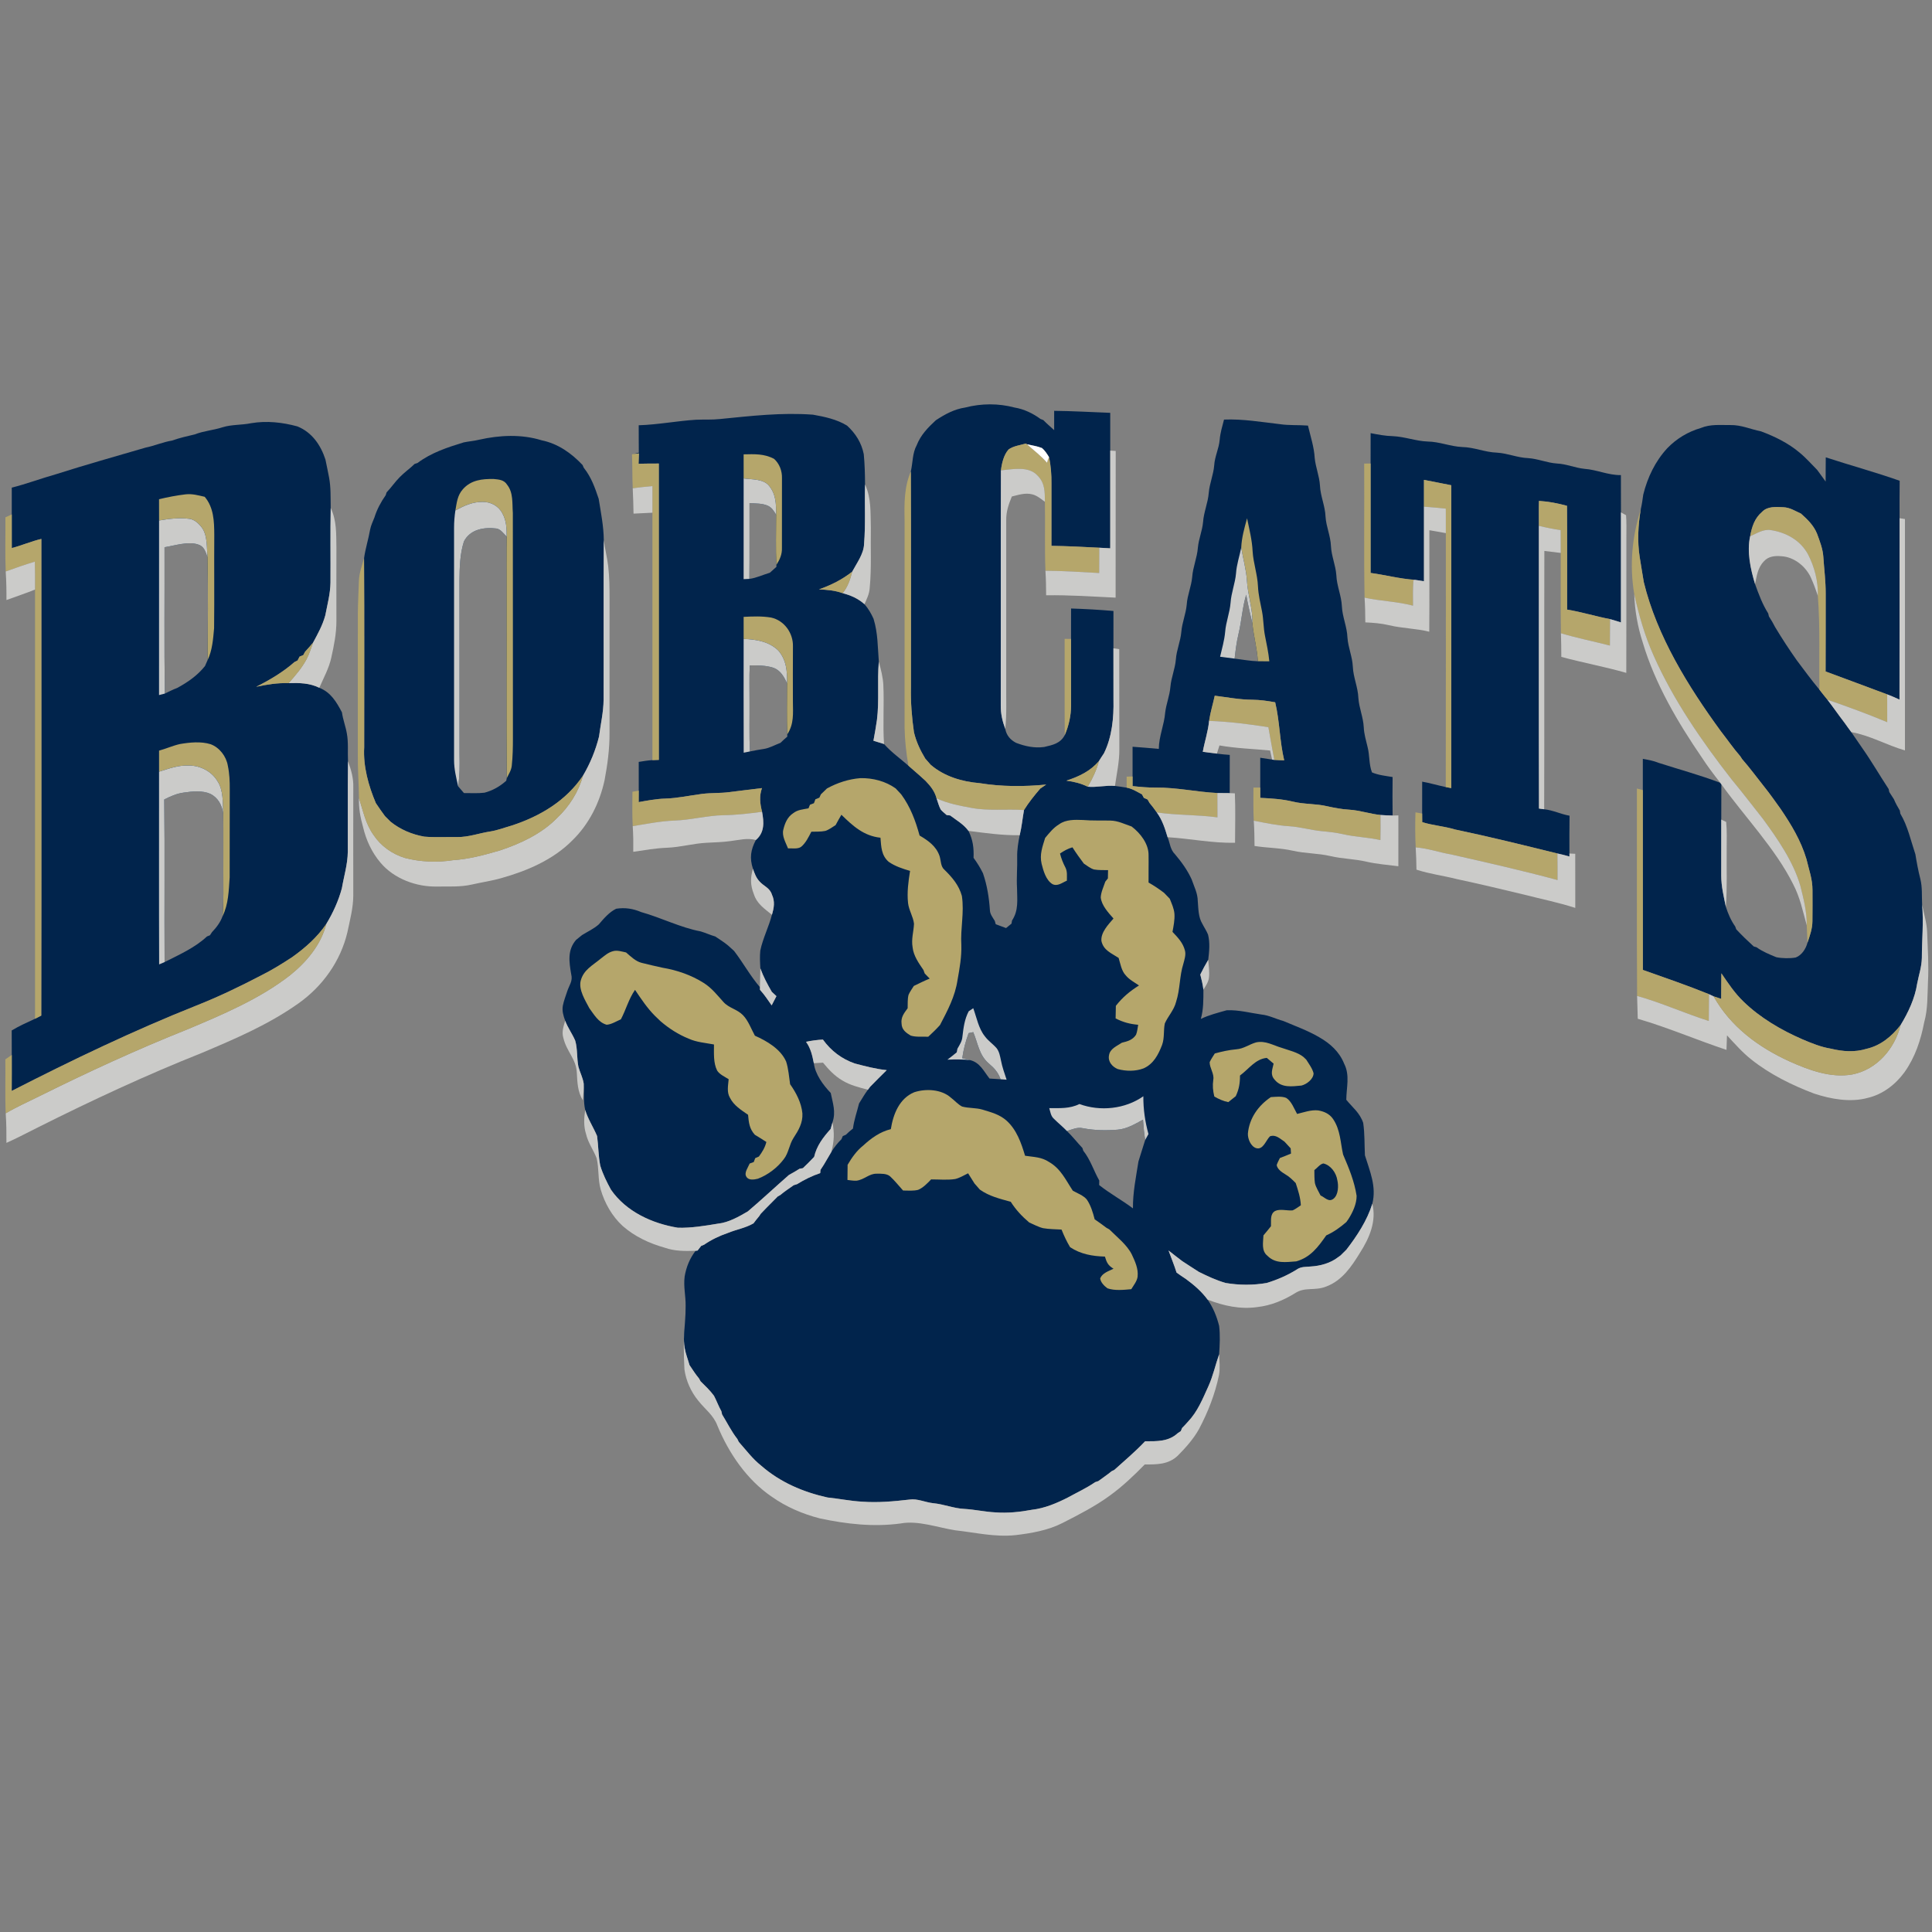 <?xml version="1.0" encoding="UTF-8"?>
<svg width="200px" height="200px" viewBox="0 0 200 200" version="1.1" xmlns="http://www.w3.org/2000/svg" xmlns:xlink="http://www.w3.org/1999/xlink">
    <rect x="0" y="0" width="200" height="200" fill="#808080" stroke="none"/>
    <!-- Generator: Sketch 51.3 (57544) - http://www.bohemiancoding.com/sketch -->
    <title>pitt-greensburg</title>
    <desc>Created with Sketch.</desc>
    <defs></defs>
    <g id="pitt-greensburg" stroke="none" stroke-width="1" fill="none" fill-rule="evenodd">
        <g id="pitt-greensburg_BGL">
            <g id="pitt-greensburg" transform="translate(0, 41)">
                <path d="M105.026,1.188 C105.999,1.346 106.926,1.793 107.715,2.373 C107.811,2.411 107.908,2.449 108.004,2.487 C108.359,2.856 108.752,3.18 109.127,3.529 C109.125,2.862 109.124,2.197 109.127,1.529 C111.063,1.548 112.998,1.664 114.931,1.736 C114.931,3.04 114.931,4.342 114.931,5.646 C114.931,9.017 114.931,12.389 114.931,15.761 C114.554,15.74 114.176,15.719 113.799,15.7 C112.146,15.613 110.496,15.529 108.844,15.505 C108.844,13.359 108.838,11.216 108.846,9.07 C108.855,8.142 108.791,7.226 108.593,6.317 C108.393,5.989 108.159,5.625 107.864,5.379 C107.371,5.187 106.826,5.106 106.31,4.99 L106.204,4.914 C105.627,5.079 104.907,5.168 104.411,5.525 C103.908,6.08 103.706,6.963 103.616,7.691 C103.582,15.789 103.616,23.904 103.599,32.004 C103.584,32.861 103.767,33.659 104.065,34.457 C104.186,35.12 104.59,35.59 105.175,35.895 C106.116,36.257 107.084,36.466 108.096,36.327 C108.978,36.119 109.762,35.969 110.224,35.099 C110.643,34.114 110.879,33.079 110.876,32.004 C110.872,29.715 110.872,27.427 110.872,25.14 C110.872,24.09 110.87,23.04 110.876,21.992 C112.339,22.041 113.804,22.119 115.264,22.248 C115.262,23.537 115.262,24.825 115.262,26.114 C115.264,27.888 115.258,29.66 115.266,31.434 C115.309,33.287 115.115,35.311 114.276,36.989 C114.103,37.245 113.933,37.502 113.772,37.768 C112.875,38.837 111.688,39.388 110.39,39.813 C111.185,39.919 111.88,40.087 112.603,40.44 C113.538,40.531 114.476,40.269 115.42,40.36 C115.826,40.41 116.231,40.472 116.633,40.537 C117.231,40.648 117.684,40.954 118.215,41.23 C118.281,41.352 118.347,41.475 118.413,41.596 C118.542,41.653 118.672,41.71 118.802,41.767 C118.863,41.876 118.923,41.988 118.985,42.1 C119.253,42.422 119.512,42.754 119.748,43.101 C120.322,43.889 120.592,44.746 120.868,45.667 C121.132,46.307 121.128,46.937 121.646,47.446 C122.32,48.244 122.926,49.08 123.36,50.035 C123.624,50.81 123.979,51.449 123.993,52.279 C124.059,53.068 124.046,53.949 124.47,54.637 C124.657,55.008 124.899,55.359 125.054,55.744 C125.273,56.595 125.178,57.502 125.076,58.361 C124.778,58.858 124.51,59.365 124.253,59.885 C124.387,60.404 124.516,60.921 124.576,61.456 C124.576,62.483 124.591,63.482 124.31,64.479 C125.154,64.066 126.094,63.838 126.995,63.58 C128.258,63.535 129.387,63.853 130.59,64.024 C131.37,64.102 132.078,64.486 132.844,64.689 C134.089,65.218 135.386,65.684 136.555,66.368 C137.687,67.011 138.652,67.873 139.143,69.109 C139.764,70.305 139.374,71.595 139.368,72.85 C140.021,73.652 140.771,74.201 141.118,75.242 C141.282,76.362 141.241,77.48 141.296,78.596 C141.811,80.266 142.512,81.833 142.062,83.613 C141.526,85.347 140.478,86.939 139.379,88.366 C139.17,88.563 138.968,88.764 138.767,88.969 C138.679,89.031 138.59,89.096 138.501,89.158 C137.721,89.765 136.673,90.049 135.701,90.106 C135.169,90.163 134.698,90.098 134.238,90.42 C133.269,91.029 132.219,91.48 131.128,91.813 C129.729,92.056 128.277,92.05 126.88,91.813 C125.907,91.535 125.012,91.112 124.11,90.667 C123.534,90.295 122.954,89.929 122.382,89.548 C121.91,89.181 121.429,88.828 120.966,88.449 C121.24,89.213 121.557,89.962 121.797,90.737 C122.118,90.964 122.437,91.194 122.769,91.404 C123.615,92.026 124.385,92.687 125.012,93.538 C125.582,94.349 125.966,95.299 126.204,96.256 C126.323,97.222 126.268,98.225 126.204,99.193 C125.82,100.289 125.581,101.414 125.105,102.478 C124.487,103.827 123.995,105.108 122.956,106.2 C122.765,106.416 122.569,106.624 122.367,106.829 C122.324,106.937 122.278,107.043 122.235,107.151 C122.129,107.219 122.025,107.288 121.921,107.358 C120.972,108.245 119.752,108.203 118.54,108.201 C117.541,109.257 116.44,110.189 115.36,111.158 C115.268,111.205 115.173,111.252 115.079,111.298 C114.637,111.667 114.157,111.978 113.699,112.323 C113.591,112.359 113.483,112.393 113.378,112.429 C112.467,113.053 111.518,113.487 110.56,114.014 C109.399,114.609 108.128,115.145 106.824,115.291 C105.572,115.524 104.311,115.655 103.038,115.56 C101.958,115.509 100.904,115.261 99.824,115.202 C98.722,115.149 97.71,114.711 96.607,114.611 C95.778,114.524 94.964,114.112 94.162,114.235 C92.521,114.421 90.907,114.575 89.253,114.452 C88.042,114.389 86.866,114.139 85.661,114.019 C83.137,113.458 80.76,112.443 78.796,110.726 C77.894,110.013 77.235,109.113 76.477,108.262 C76.428,108.161 76.379,108.063 76.33,107.962 C75.703,107.166 75.279,106.276 74.75,105.421 C74.725,105.307 74.699,105.195 74.674,105.084 C74.384,104.57 74.185,104.013 73.913,103.492 C73.511,102.942 73.001,102.462 72.518,101.985 C72.467,101.89 72.416,101.797 72.365,101.702 C71.997,101.267 71.7,100.783 71.379,100.313 C71.204,99.699 70.981,99.148 70.875,98.524 C70.715,97.628 70.847,96.764 70.909,95.861 C70.953,95.297 70.981,94.732 70.977,94.165 C70.987,93.121 70.739,92.181 70.877,91.127 C71.045,90.151 71.406,89.268 72.008,88.481 L72.21,88.459 C72.341,88.3 72.465,88.137 72.59,87.972 C72.69,87.932 72.79,87.89 72.89,87.85 C73.64,87.331 74.484,86.931 75.345,86.637 C76.232,86.268 77.159,86.131 78.001,85.642 C78.188,85.39 78.381,85.146 78.585,84.905 C78.641,84.818 78.7,84.731 78.758,84.644 C78.958,84.443 79.155,84.24 79.346,84.032 C79.536,83.844 79.725,83.654 79.91,83.463 C80.116,83.266 80.314,83.065 80.511,82.858 C80.601,82.809 80.692,82.758 80.782,82.705 C81.219,82.332 81.7,82.025 82.166,81.691 C82.282,81.655 82.399,81.619 82.514,81.583 C83.262,81.121 84.07,80.717 84.908,80.44 C84.917,80.328 84.929,80.215 84.938,80.103 C85.176,79.762 85.386,79.405 85.593,79.045 C85.754,78.782 85.913,78.515 86.064,78.244 C86.358,77.772 86.7,77.319 87.106,76.936 C87.153,76.826 87.198,76.718 87.244,76.608 C87.351,76.563 87.459,76.517 87.565,76.47 C87.799,76.238 88.04,76.028 88.299,75.827 C88.409,74.931 88.716,74.101 88.928,73.231 C89.232,72.753 89.502,72.26 89.847,71.811 C89.923,71.709 89.998,71.605 90.076,71.502 C90.644,70.922 91.213,70.346 91.794,69.78 C90.667,69.666 89.583,69.378 88.49,69.092 C87.136,68.625 86.024,67.778 85.187,66.615 C84.593,66.649 84.023,66.723 83.441,66.848 C83.926,67.522 84.092,68.263 84.247,69.063 C84.398,70.229 85.208,71.317 85.998,72.145 C86.209,73.2 86.553,74.112 86.177,75.187 C86.115,75.416 86.052,75.643 85.988,75.871 C85.216,76.733 84.546,77.601 84.279,78.759 C83.905,79.163 83.511,79.546 83.114,79.928 C82.999,79.949 82.884,79.968 82.769,79.989 C82.41,80.218 82.044,80.431 81.67,80.632 C80.241,81.88 78.86,83.181 77.412,84.407 C76.485,84.949 75.411,85.561 74.327,85.671 C72.986,85.895 71.544,86.133 70.179,86.095 C67.524,85.663 64.816,84.433 63.245,82.153 C62.813,81.365 62.399,80.531 62.139,79.667 C61.937,78.659 61.95,77.612 61.81,76.602 C61.423,75.683 60.874,74.868 60.577,73.902 C60.377,72.992 60.487,72.096 60.426,71.182 C60.334,70.547 60.041,70.037 59.879,69.431 C59.698,68.553 59.798,67.585 59.545,66.725 C59.242,66.014 58.776,65.396 58.508,64.666 C58.319,64.147 58.164,63.652 58.268,63.091 C58.37,62.587 58.565,62.096 58.723,61.607 C58.927,60.984 59.314,60.565 59.133,59.862 C58.916,58.583 58.714,57.36 59.639,56.293 C59.843,56.127 60.047,55.96 60.255,55.797 C60.844,55.431 61.463,55.156 61.99,54.69 C62.492,54.099 63.083,53.407 63.791,53.071 C64.714,52.933 65.526,53.058 66.38,53.42 C68.442,53.996 70.434,55.024 72.533,55.418 C73.045,55.569 73.532,55.799 74.047,55.945 C74.501,56.261 74.975,56.538 75.396,56.9 C75.598,57.078 75.796,57.26 75.992,57.442 C76.923,58.655 77.671,60.038 78.672,61.194 C78.672,61.285 78.673,61.374 78.673,61.465 C79.132,61.964 79.493,62.527 79.882,63.076 C80.046,62.758 80.21,62.439 80.376,62.121 C80.216,61.971 80.057,61.824 79.897,61.674 C79.44,60.891 79.026,60.103 78.713,59.25 C78.677,58.638 78.641,58.01 78.707,57.4 C78.97,56.132 79.589,54.944 79.908,53.699 C80.123,52.986 80.241,52.315 79.91,51.614 C79.687,50.894 79.091,50.767 78.63,50.251 C78.275,49.872 78.113,49.419 77.946,48.938 C77.58,47.822 77.712,46.976 78.247,45.955 C79.161,45.178 79.091,44.12 78.889,43.036 C78.675,42.191 78.583,41.427 78.877,40.584 C77.752,40.728 76.625,40.849 75.501,40.999 C74.559,41.126 73.611,41.065 72.669,41.185 C71.383,41.35 70.164,41.63 68.861,41.67 C67.93,41.696 67.031,41.871 66.117,42.034 C66.121,41.638 66.123,41.243 66.123,40.849 C66.123,39.856 66.123,38.863 66.121,37.872 C66.595,37.796 67.061,37.713 67.539,37.688 C67.76,37.677 67.981,37.669 68.204,37.663 C68.198,27.437 68.2,17.21 68.202,6.986 C67.503,6.984 66.803,6.99 66.104,7.007 C66.117,6.65 66.13,6.292 66.144,5.936 C65.945,5.955 65.749,5.979 65.551,6.006 C65.743,5.959 65.934,5.904 66.129,5.86 C66.117,4.914 66.127,3.969 66.119,3.023 C68.107,2.964 70.08,2.572 72.067,2.451 C72.89,2.416 73.704,2.469 74.527,2.378 C77.761,2.058 80.898,1.687 84.157,1.927 C85.359,2.138 86.638,2.411 87.686,3.059 C88.567,3.864 89.185,4.837 89.417,6.019 C89.517,7.063 89.543,8.106 89.549,9.154 C89.491,11.208 89.617,13.28 89.447,15.328 C89.417,16.329 88.675,17.322 88.22,18.179 C87.151,19.022 86.05,19.557 84.778,20.017 C85.62,20.047 86.432,20.12 87.232,20.406 C88.074,20.626 88.837,20.959 89.492,21.548 C89.889,22 90.185,22.513 90.431,23.061 C90.888,24.556 90.854,25.968 90.975,27.49 C90.799,29.529 91.033,31.51 90.782,33.521 C90.671,34.243 90.559,34.965 90.418,35.681 C90.784,35.793 91.148,35.907 91.515,36.02 C92.257,36.86 93.199,37.529 94.041,38.266 C94.428,38.607 94.825,38.941 95.208,39.286 C95.408,39.468 95.608,39.65 95.808,39.83 C96.326,40.37 96.758,40.9 96.951,41.643 C97.088,42.026 97.189,42.443 97.381,42.801 C97.559,43.017 97.793,43.188 97.999,43.376 C98.118,43.389 98.238,43.402 98.359,43.415 C99.043,43.937 99.728,44.302 100.257,45.013 C100.716,45.938 100.823,46.776 100.782,47.803 C101.15,48.303 101.482,48.836 101.754,49.393 C102.188,50.64 102.387,51.927 102.477,53.242 C102.485,53.631 102.785,54.004 102.978,54.326 C103.012,54.442 103.046,54.559 103.078,54.675 C103.435,54.806 103.79,54.944 104.146,55.073 C104.333,54.919 104.52,54.768 104.709,54.616 C104.728,54.508 104.747,54.4 104.766,54.292 C105.464,53.229 105.292,52.156 105.283,50.951 C105.219,49.876 105.325,48.807 105.298,47.733 C105.281,46.963 105.406,46.213 105.559,45.462 C105.77,44.602 105.848,43.726 106.004,42.856 C106.495,42.064 107.079,41.342 107.685,40.635 C107.892,40.499 108.098,40.36 108.302,40.218 C105.999,40.44 103.705,40.444 101.414,40.072 C99.596,39.923 97.746,39.38 96.341,38.166 C96.16,37.952 95.973,37.739 95.784,37.531 C95.263,36.672 94.847,35.785 94.613,34.804 C94.387,33.248 94.264,31.68 94.302,30.107 C94.3,22.672 94.32,15.236 94.29,7.801 C94.509,6.811 94.443,5.936 94.896,5.089 C95.312,4.025 96.061,3.26 96.881,2.502 C97.827,1.884 98.78,1.357 99.913,1.188 C101.586,0.754 103.355,0.741 105.026,1.188 Z M77.59,11.083 C77.58,13.697 77.605,16.31 77.576,18.926 C78.315,18.829 78.951,18.509 79.699,18.287 C79.921,18.078 80.146,17.874 80.376,17.677 C80.375,17.61 80.371,17.546 80.369,17.481 C80.293,15.751 80.341,14.013 80.344,12.283 C80.103,11.887 79.886,11.517 79.438,11.331 C78.881,11.098 78.186,11.121 77.59,11.083 Z M77.616,27.878 C77.552,29.124 77.601,30.376 77.59,31.623 C77.603,33.348 77.55,35.071 77.629,36.79 C78.103,36.689 78.581,36.606 79.06,36.532 C79.657,36.447 80.227,36.109 80.796,35.899 C81.022,35.675 81.256,35.463 81.5,35.255 C81.498,35.179 81.496,35.101 81.494,35.025 C81.434,33.265 81.472,31.5 81.474,29.74 C81.175,29.069 80.811,28.422 80.095,28.136 C79.319,27.877 78.428,27.873 77.616,27.878 Z M100.75,65.847 C100.589,65.879 100.43,65.913 100.272,65.949 C99.955,66.806 99.738,67.642 99.611,68.548 C99.881,68.61 100.149,68.673 100.417,68.741 C101.446,68.984 101.835,69.893 102.436,70.651 C102.817,70.674 103.2,70.701 103.582,70.725 C103.325,69.998 102.919,69.562 102.343,69.076 C101.352,68.214 101.237,67.005 100.75,65.847 Z M118.323,74.91 C117.494,75.357 116.652,75.869 115.692,75.945 C114.492,76.039 113.289,76.022 112.103,75.791 C111.503,75.662 111.014,75.911 110.447,76.083 C111.021,76.635 111.504,77.264 112.052,77.84 C112.08,77.933 112.111,78.026 112.139,78.119 C112.894,79.072 113.209,80.173 113.795,81.208 C113.793,81.363 113.789,81.52 113.785,81.676 C114.896,82.559 116.147,83.236 117.282,84.09 C117.265,82.44 117.598,80.855 117.852,79.237 C118.088,78.496 118.307,77.749 118.549,77.012 C118.436,76.316 118.372,75.615 118.323,74.91 Z" id="Shape" fill="#01244C" fill-rule="nonzero"></path>
                <path d="M126.71,2.435 C128.67,2.356 130.556,2.686 132.495,2.909 C133.464,3.053 134.425,2.977 135.401,3.057 C135.669,4.2 136.035,5.282 136.099,6.423 C136.194,7.382 136.587,8.303 136.641,9.26 C136.69,10.372 137.178,11.371 137.219,12.489 C137.287,13.537 137.735,14.462 137.778,15.514 C137.825,16.566 138.263,17.491 138.337,18.539 C138.38,19.657 138.864,20.658 138.911,21.768 C138.964,22.877 139.445,23.88 139.487,24.998 C139.559,26.046 139.998,26.971 140.044,28.023 C140.095,29.133 140.574,30.134 140.618,31.252 C140.69,32.296 141.12,33.225 141.175,34.277 C141.205,34.995 141.413,35.66 141.577,36.354 C141.8,37.229 141.698,38.096 142.026,38.958 C142.683,39.244 143.456,39.32 144.162,39.439 C144.147,40.768 144.145,42.098 144.162,43.425 C143.743,43.423 143.324,43.393 142.906,43.366 C141.809,43.256 140.776,42.885 139.67,42.818 C138.898,42.773 138.146,42.629 137.393,42.464 C136.218,42.182 135.014,42.274 133.839,41.983 C132.723,41.717 131.604,41.649 130.463,41.596 C130.461,41.24 130.46,40.885 130.461,40.529 C130.461,39.5 130.461,38.471 130.46,37.442 C130.869,37.506 131.277,37.571 131.687,37.631 L131.915,37.663 C132.257,37.69 132.599,37.696 132.939,37.709 C132.465,35.721 132.482,33.693 132.006,31.701 C131.228,31.561 130.452,31.445 129.659,31.438 C128.324,31.432 127.074,31.184 125.751,31.019 C125.562,31.887 125.295,32.747 125.163,33.625 C125.063,34.722 124.706,35.747 124.512,36.826 C124.999,36.89 125.486,36.955 125.971,37.015 C126.415,37.076 126.859,37.116 127.304,37.148 C127.295,38.467 127.301,39.786 127.299,41.105 C126.874,41.096 126.449,41.103 126.024,41.094 C123.925,40.991 121.763,40.506 119.652,40.531 C118.844,40.538 118.045,40.466 117.243,40.377 C117.243,40.046 117.243,39.714 117.244,39.382 C117.244,38.355 117.243,37.33 117.244,36.303 C118.149,36.369 119.053,36.441 119.958,36.526 C119.971,35.215 120.517,34.051 120.62,32.761 C120.728,31.855 121.085,31.017 121.16,30.102 C121.244,29.127 121.646,28.239 121.725,27.264 C121.795,26.285 122.205,25.394 122.29,24.418 C122.367,23.442 122.765,22.553 122.85,21.581 C122.916,20.601 123.326,19.712 123.415,18.738 C123.489,17.694 123.925,16.742 124.004,15.698 C124.087,14.792 124.455,13.964 124.54,13.056 C124.61,12.008 125.05,11.06 125.131,10.016 C125.214,9.042 125.615,8.149 125.694,7.173 C125.749,6.25 126.187,5.434 126.262,4.52 C126.323,3.802 126.53,3.129 126.71,2.435 Z M129.004,20.565 C128.602,21.905 128.532,23.292 128.205,24.647 C128.005,25.481 127.905,26.328 127.807,27.179 C128.605,27.276 129.41,27.427 130.214,27.454 C130.135,26.124 129.772,24.846 129.644,23.523 C129.408,22.54 129.183,21.56 129.004,20.565 Z" id="Shape" fill="#01244C" fill-rule="nonzero"></path>
                <path d="M30.779,3.138 C32.291,3.745 33.205,5.073 33.692,6.582 C33.817,7.209 33.955,7.833 34.072,8.462 C34.257,9.482 34.217,10.513 34.234,11.58 C34.185,14.157 34.228,16.735 34.211,19.312 C34.192,20.481 33.896,21.545 33.675,22.701 C33.392,23.732 32.909,24.59 32.414,25.515 C32.144,25.845 31.862,26.163 31.574,26.476 C31.515,26.588 31.457,26.7 31.398,26.811 C31.27,26.865 31.139,26.92 31.009,26.974 C30.941,27.105 30.873,27.238 30.807,27.369 C30.697,27.426 30.59,27.48 30.48,27.537 C29.304,28.574 27.916,29.397 26.519,30.096 C27.635,29.859 28.732,29.679 29.878,29.719 C30.994,29.687 32.031,29.696 33.056,30.198 C34.255,30.68 34.825,31.658 35.399,32.743 C35.501,33.492 35.78,34.191 35.907,34.934 C36.079,35.855 35.977,36.85 36.024,37.798 C35.984,40.921 36.02,44.043 36.005,47.166 C35.988,48.491 35.612,49.664 35.39,50.956 C35.036,52.264 34.478,53.485 33.779,54.644 C32.833,56.028 31.606,57.112 30.252,58.079 C29.215,58.757 28.167,59.411 27.057,59.964 C24.865,61.107 22.643,62.182 20.341,63.09 C13.821,65.686 7.46,68.737 1.212,71.933 C1.224,70.689 1.22,69.448 1.218,68.207 C1.218,67.361 1.22,66.518 1.212,65.673 C1.981,65.206 2.813,64.841 3.627,64.462 C3.844,64.356 4.058,64.244 4.271,64.134 C4.303,47.689 4.28,31.237 4.282,14.79 C3.236,15.027 2.26,15.472 1.22,15.734 C1.218,14.574 1.22,13.414 1.218,12.254 C1.218,11.33 1.218,10.405 1.218,9.48 C2.764,9.091 4.263,8.523 5.797,8.091 C8.85,7.118 11.994,6.233 15.069,5.337 C16.004,5.147 16.865,4.761 17.811,4.607 C18.593,4.329 19.365,4.154 20.169,3.967 C21.1,3.601 22.08,3.542 23.024,3.235 C23.987,2.932 25.005,3.015 25.998,2.809 C27.605,2.538 29.217,2.716 30.779,3.138 Z M20.492,15.359 C19.438,15.023 18.104,15.48 17.031,15.649 C17.048,20.698 16.99,25.75 17.063,30.799 C17.484,30.598 17.896,30.384 18.334,30.221 C19.437,29.626 20.428,28.938 21.219,27.951 C21.304,27.748 21.391,27.545 21.485,27.346 C21.517,23.791 21.555,20.226 21.478,16.672 C21.264,16.102 21.143,15.554 20.492,15.359 Z M21.782,41.181 C20.957,40.811 19.886,40.918 19.014,41.05 C18.29,41.145 17.647,41.435 17.001,41.761 C17.073,47.371 17.001,52.984 17.039,58.594 C18.525,57.844 20.205,57.095 21.425,55.941 C21.527,55.901 21.629,55.861 21.731,55.821 C21.804,55.71 21.878,55.6 21.95,55.488 C22.401,55.022 22.822,54.464 23.039,53.847 C23.169,52.327 23.109,50.776 23.12,49.249 C23.111,47.238 23.139,45.225 23.109,43.214 C22.981,42.356 22.578,41.581 21.782,41.181 Z" id="Shape" fill="#01244C" fill-rule="nonzero"></path>
                <path d="M179.13,3.002 C180.276,2.983 181.168,3.428 182.302,3.654 C183.715,4.179 185.123,4.869 186.283,5.847 C186.951,6.391 187.506,7.035 188.112,7.643 C188.399,8.049 188.707,8.441 188.99,8.853 C188.996,8.017 188.988,7.179 189.003,6.343 C191.515,7.17 194.132,7.873 196.654,8.771 C196.63,10.062 196.647,11.352 196.643,12.643 C196.637,18.903 196.65,25.163 196.635,31.423 C196.214,31.231 195.795,31.04 195.361,30.882 C193.235,30.09 191.112,29.292 188.985,28.51 C189.003,25.82 188.986,23.131 188.994,20.442 C189,19.166 188.834,17.917 188.75,16.647 C188.701,15.834 188.378,15.002 188.097,14.242 C187.74,13.373 187.117,12.779 186.434,12.167 C185.809,11.889 185.312,11.54 184.606,11.508 C183.86,11.479 182.978,11.39 182.412,11.985 C181.632,12.649 181.349,13.539 181.173,14.519 C180.82,16.124 181.217,17.915 181.683,19.462 C182.053,20.495 182.452,21.569 183.043,22.498 C183.069,22.602 183.094,22.705 183.118,22.809 C183.35,23.165 183.566,23.531 183.756,23.912 C184.464,25.087 185.212,26.235 186.003,27.355 C186.772,28.381 187.527,29.408 188.346,30.392 C188.618,30.744 188.892,31.095 189.177,31.436 C189.778,32.215 190.335,33.03 190.937,33.809 C191.165,34.14 191.411,34.461 191.645,34.788 C192.023,35.347 192.404,35.903 192.791,36.456 C193.756,37.828 194.59,39.28 195.512,40.681 C195.535,40.785 195.557,40.891 195.58,40.995 C195.744,41.24 195.903,41.488 196.059,41.738 C196.224,42.149 196.447,42.528 196.669,42.907 C196.688,43.015 196.705,43.122 196.722,43.23 C197.479,44.477 197.819,46.067 198.282,47.443 C198.42,48.297 198.574,49.129 198.788,49.969 C199.012,50.862 198.931,51.733 198.977,52.639 C199.143,54.487 198.952,56.31 198.95,58.158 C198.929,59.098 198.641,59.907 198.465,60.817 C198.238,62.331 197.544,63.812 196.752,65.11 C195.839,66.279 194.692,67.238 193.218,67.574 C191.996,67.949 190.769,67.856 189.543,67.56 C188.507,67.39 187.55,67.001 186.588,66.59 C184.391,65.637 182.199,64.356 180.475,62.674 C179.568,61.806 178.9,60.785 178.196,59.756 C178.181,60.637 178.188,61.516 178.177,62.398 C177.912,62.316 177.65,62.231 177.389,62.14 C177.233,62.064 177.074,61.988 176.916,61.918 C174.659,61.003 172.363,60.218 170.069,59.405 C170.06,53.202 170.069,46.997 170.065,40.794 C170.063,39.714 170.065,38.634 170.065,37.555 C170.615,37.66 171.159,37.749 171.68,37.963 C173.811,38.649 175.985,39.238 178.079,40.032 C178.118,40.084 178.156,40.135 178.194,40.188 C178.186,41.406 178.181,42.623 178.184,43.842 C178.186,45.771 178.182,47.7 178.182,49.628 C178.182,50.754 178.437,51.788 178.662,52.88 C178.889,53.585 179.195,54.301 179.627,54.904 C179.663,55.005 179.701,55.103 179.736,55.204 C180.32,55.829 180.915,56.403 181.547,56.977 C181.643,57.004 181.738,57.032 181.834,57.059 C182.453,57.506 183.184,57.806 183.888,58.092 C184.478,58.213 185.297,58.228 185.89,58.122 C186.511,57.891 186.951,57.214 187.108,56.591 C187.355,55.856 187.614,55.158 187.621,54.37 C187.64,53.295 187.627,52.219 187.627,51.144 C187.631,50.007 187.264,49.042 187.002,47.93 C186.43,46.018 185.422,44.344 184.308,42.71 C183.756,41.945 183.216,41.166 182.623,40.432 C181.864,39.479 181.143,38.492 180.339,37.576 C180.276,37.48 180.214,37.383 180.152,37.284 C179.425,36.456 178.811,35.55 178.131,34.684 C174.772,30.081 171.521,24.85 170.164,19.257 C170.012,18.393 169.884,17.521 169.739,16.655 C169.486,15.023 169.578,13.321 169.856,11.699 C169.973,11.204 170.039,10.704 170.109,10.202 C170.552,8.42 171.344,6.755 172.597,5.399 C173.553,4.408 174.744,3.69 176.064,3.307 C177.085,2.888 178.058,3.015 179.13,3.002 Z" id="Shape" fill="#01244C" fill-rule="nonzero"></path>
                <path d="M141.887,3.838 C142.655,3.989 143.418,4.135 144.203,4.152 C145.419,4.207 146.588,4.664 147.78,4.706 C149.028,4.725 150.138,5.219 151.369,5.276 C152.609,5.299 153.729,5.82 154.968,5.858 C156.069,5.924 157.067,6.377 158.176,6.423 C159.208,6.487 160.141,6.914 161.185,6.984 C162.165,7.029 163.049,7.435 164.016,7.533 C165.315,7.623 166.472,8.201 167.796,8.182 C167.803,9.468 167.798,10.755 167.8,12.042 C167.8,15.84 167.8,19.636 167.8,23.432 C167.426,23.315 167.05,23.194 166.672,23.089 C165.175,22.809 163.734,22.348 162.228,22.106 C162.226,18.526 162.243,14.944 162.216,11.362 C161.255,11.093 160.311,10.92 159.312,10.852 C159.286,11.712 159.307,12.573 159.303,13.433 C159.309,23.188 159.288,32.946 159.314,42.701 C159.494,42.724 159.673,42.748 159.852,42.773 C160.764,42.868 161.574,43.285 162.479,43.442 C162.454,44.746 162.469,46.05 162.466,47.356 L162.467,47.664 C162.054,47.551 161.642,47.437 161.223,47.352 C157.7,46.486 154.173,45.61 150.621,44.867 C149.505,44.528 148.344,44.454 147.228,44.109 C147.224,43.811 147.223,43.514 147.221,43.216 C147.217,42.117 147.217,41.018 147.223,39.917 C148.048,40.063 148.846,40.303 149.664,40.476 C149.853,40.512 150.043,40.548 150.234,40.582 C150.247,30.132 150.236,19.682 150.24,9.232 C149.298,9.04 148.354,8.854 147.408,8.676 C147.408,9.601 147.408,10.524 147.408,11.447 C147.408,14.021 147.408,16.594 147.408,19.168 C147.092,19.119 146.775,19.064 146.458,19.022 C144.906,18.92 143.42,18.518 141.885,18.311 C141.887,14.534 141.887,10.757 141.885,6.982 C141.885,5.934 141.883,4.886 141.887,3.838 Z" id="Shape" fill="#01244C" fill-rule="nonzero"></path>
                <path d="M56.069,4.579 C57.762,4.929 59.131,5.894 60.306,7.137 C60.347,7.232 60.389,7.325 60.43,7.42 C61.208,8.392 61.584,9.472 61.975,10.636 C62.205,12.059 62.488,13.462 62.505,14.911 C62.464,20.419 62.503,25.928 62.484,31.436 C62.473,32.742 62.173,33.96 62.012,35.247 C61.656,36.667 61.102,38.02 60.36,39.282 C58.599,41.899 55.931,43.491 52.989,44.456 C52.217,44.676 51.522,44.952 50.734,45.077 C49.554,45.258 48.544,45.661 47.336,45.652 C46.205,45.633 45.061,45.703 43.933,45.61 C42.659,45.388 41.441,44.877 40.429,44.062 C40.236,43.87 40.044,43.679 39.853,43.486 C39.523,43.05 39.219,42.595 38.911,42.144 C38.146,40.349 37.585,38.325 37.701,36.361 C37.701,29.838 37.727,23.313 37.686,16.792 C37.827,15.783 38.141,14.819 38.316,13.818 C38.399,13.39 38.603,12.967 38.764,12.561 C39.013,11.748 39.438,10.956 39.927,10.264 C39.957,10.168 39.987,10.069 40.019,9.973 C40.503,9.47 40.884,8.892 41.377,8.398 C41.862,7.897 42.429,7.509 42.925,7.024 C43.021,6.991 43.12,6.961 43.216,6.931 C44.655,5.852 46.312,5.316 47.999,4.797 C48.531,4.687 49.077,4.647 49.607,4.518 C51.718,4.041 53.978,3.933 56.069,4.579 Z M51.386,13.71 C50.111,13.553 48.676,13.788 48.029,15.042 C47.608,16.322 47.578,17.775 47.562,19.115 C47.574,25.117 47.562,31.117 47.568,37.12 C47.589,38.219 47.596,39.308 47.425,40.398 C47.632,40.626 47.832,40.859 48.029,41.098 C48.733,41.09 49.452,41.145 50.151,41.06 C51.004,40.838 51.748,40.41 52.405,39.824 C52.422,39.735 52.441,39.646 52.46,39.559 C52.4,33.124 52.451,26.686 52.434,20.252 C52.441,18.353 52.417,16.452 52.449,14.553 C52.154,14.256 51.822,13.771 51.386,13.71 Z" id="Shape" fill="#01244C" fill-rule="nonzero"></path>
                <path d="M106.204,4.914 L106.31,4.99 C107.02,5.625 107.76,6.176 108.387,6.9 C108.434,6.694 108.504,6.501 108.593,6.317 C108.791,7.226 108.855,8.142 108.846,9.07 C108.838,11.216 108.844,13.359 108.844,15.505 C110.496,15.529 112.146,15.613 113.799,15.7 C113.8,16.572 113.797,17.445 113.787,18.319 C111.935,18.221 110.077,18.09 108.223,18.084 C108.128,15.707 108.212,13.325 108.168,10.947 C108.155,9.933 108.187,9.033 107.432,8.257 C106.503,7.204 104.845,7.579 103.616,7.691 C103.706,6.963 103.908,6.08 104.411,5.525 C104.907,5.168 105.627,5.079 106.204,4.914 Z" id="Shape" fill="#B5A66B" fill-rule="nonzero"></path>
                <path d="M107.864,5.379 C108.159,5.625 108.393,5.989 108.593,6.317 C108.504,6.501 108.434,6.694 108.387,6.9 C107.76,6.176 107.02,5.625 106.31,4.99 C106.826,5.106 107.371,5.187 107.864,5.379 Z" id="Shape" fill="#FFFFFF" fill-rule="nonzero"></path>
                <path d="M114.931,5.646 C115.12,5.657 115.309,5.67 115.498,5.684 C115.483,10.746 115.5,15.806 115.488,20.868 C113.089,20.754 110.698,20.586 108.295,20.624 C108.293,19.776 108.278,18.929 108.223,18.084 C110.077,18.09 111.935,18.221 113.787,18.319 C113.797,17.445 113.8,16.572 113.799,15.7 C114.176,15.719 114.554,15.74 114.931,15.761 C114.931,12.389 114.931,9.017 114.931,5.646 Z" id="Shape" fill="#CBCBC9" fill-rule="nonzero"></path>
                <path d="M65.551,6.006 C65.749,5.979 65.945,5.955 66.144,5.936 C66.13,6.292 66.117,6.65 66.104,7.007 C66.803,6.99 67.503,6.984 68.202,6.986 C68.2,17.21 68.198,27.437 68.204,37.663 C67.981,37.669 67.76,37.677 67.539,37.688 C67.539,29.15 67.539,20.614 67.539,12.076 C67.539,11.157 67.539,10.238 67.539,9.319 C66.859,9.385 66.174,9.448 65.5,9.552 C65.447,8.381 65.477,7.209 65.42,6.038 L65.551,6.006 Z" id="Shape" fill="#B5A66B" fill-rule="nonzero"></path>
                <path d="M76.98,6.034 C78.099,6.01 79.115,5.955 80.137,6.504 C80.694,7.012 80.969,7.748 80.949,8.5 C80.941,10.903 80.949,13.304 80.945,15.706 C80.971,16.388 80.73,16.922 80.369,17.481 C80.293,15.751 80.341,14.013 80.344,12.283 C80.346,11.189 80.339,10.166 79.604,9.281 C79.021,8.566 77.822,8.642 76.982,8.527 C76.98,7.696 76.98,6.864 76.98,6.034 Z" id="Shape" fill="#B5A66B" fill-rule="nonzero"></path>
                <path d="M141.22,6.99 C141.443,6.988 141.664,6.984 141.885,6.982 C141.887,10.757 141.887,14.534 141.885,18.311 C143.42,18.518 144.906,18.92 146.458,19.022 L146.312,19.083 C146.252,19.957 146.267,20.825 146.275,21.698 C144.621,21.259 142.923,21.232 141.26,20.868 C141.175,16.246 141.252,11.614 141.22,6.99 Z" id="Shape" fill="#B5A66B" fill-rule="nonzero"></path>
                <path d="M107.432,8.257 C108.187,9.033 108.155,9.933 108.168,10.947 C107.755,10.642 107.332,10.278 106.818,10.166 C106.121,9.997 105.421,10.232 104.747,10.397 C104.414,11.193 104.146,11.981 104.163,12.859 C104.161,18.476 104.165,24.109 104.163,29.728 C104.146,31.311 104.229,32.878 104.065,34.457 C103.767,33.659 103.584,32.861 103.599,32.004 C103.616,23.904 103.582,15.789 103.616,7.691 C104.845,7.579 106.503,7.204 107.432,8.257 Z" id="Shape" fill="#CBCBC9" fill-rule="nonzero"></path>
                <path d="M94.29,7.801 C94.32,15.236 94.3,22.672 94.302,30.107 C94.264,31.68 94.387,33.248 94.613,34.804 C94.847,35.785 95.263,36.672 95.784,37.531 C95.973,37.739 96.16,37.952 96.341,38.166 C97.746,39.38 99.596,39.923 101.414,40.072 C103.705,40.444 105.999,40.44 108.302,40.218 C108.098,40.36 107.892,40.499 107.685,40.635 C107.079,41.342 106.495,42.064 106.004,42.856 C104.197,42.729 102.334,42.966 100.583,42.636 C99.337,42.403 98.11,42.182 96.951,41.643 C96.758,40.9 96.326,40.37 95.808,39.83 C95.608,39.65 95.408,39.468 95.208,39.286 C94.825,38.941 94.428,38.607 94.041,38.266 C93.811,36.96 93.661,35.603 93.641,34.277 C93.646,27.137 93.643,20 93.643,12.861 C93.607,11.11 93.594,9.444 94.29,7.801 Z" id="Shape" fill="#B5A66B" fill-rule="nonzero"></path>
                <path d="M51.106,8.585 C51.66,8.64 52.181,8.667 52.504,9.19 C53.151,10.001 53.015,11.113 53.089,12.101 C53.104,19.871 53.087,27.645 53.097,35.414 C53.098,36.363 53.081,37.322 52.978,38.268 C52.927,38.747 52.668,39.13 52.46,39.559 C52.4,33.124 52.451,26.686 52.434,20.252 C52.441,18.353 52.417,16.452 52.449,14.553 C52.449,13.708 52.436,12.92 52.015,12.162 C51.641,11.396 50.819,10.951 49.981,10.958 C48.926,10.939 48.05,11.352 47.141,11.839 C47.287,11.026 47.343,10.287 47.919,9.641 C48.765,8.686 49.904,8.566 51.106,8.585 Z" id="Shape" fill="#B5A66B" fill-rule="nonzero"></path>
                <path d="M76.982,8.527 C77.822,8.642 79.021,8.566 79.604,9.281 C80.339,10.166 80.346,11.189 80.344,12.283 C80.103,11.887 79.886,11.517 79.438,11.331 C78.881,11.098 78.186,11.121 77.59,11.083 C77.58,13.697 77.605,16.31 77.576,18.926 C77.378,18.935 77.178,18.944 76.98,18.952 C76.98,15.478 76.978,12.002 76.982,8.527 Z" id="Shape" fill="#CBCBC9" fill-rule="nonzero"></path>
                <path d="M147.408,8.676 C148.354,8.854 149.298,9.04 150.24,9.232 C150.236,19.682 150.247,30.132 150.234,40.582 C150.043,40.548 149.853,40.512 149.664,40.476 C149.687,31.712 149.668,22.949 149.673,14.188 C149.673,13.342 149.673,12.499 149.671,11.654 C148.918,11.57 148.163,11.508 147.408,11.447 C147.408,10.524 147.408,9.601 147.408,8.676 Z" id="Shape" fill="#B5A66B" fill-rule="nonzero"></path>
                <path d="M89.549,9.154 C90.214,10.596 90.099,12.057 90.15,13.619 C90.114,15.696 90.229,17.811 90.031,19.877 C89.993,20.489 89.73,20.997 89.492,21.548 C88.837,20.959 88.074,20.626 87.232,20.406 C87.765,19.74 88.014,18.994 88.22,18.179 C88.675,17.322 89.417,16.329 89.447,15.328 C89.617,13.28 89.491,11.208 89.549,9.154 Z" id="Shape" fill="#CBCBC9" fill-rule="nonzero"></path>
                <path d="M65.5,9.552 C66.174,9.448 66.859,9.385 67.539,9.319 C67.539,10.238 67.539,11.157 67.539,12.076 C66.888,12.105 66.234,12.137 65.583,12.171 C65.572,11.297 65.538,10.426 65.5,9.552 Z" id="Shape" fill="#CBCBC9" fill-rule="nonzero"></path>
                <path d="M19.202,10.175 C19.905,10.096 20.518,10.276 21.193,10.429 C22.137,11.557 22.174,12.975 22.182,14.377 C22.159,17.597 22.201,20.819 22.163,24.037 C22.065,25.13 21.978,26.351 21.485,27.346 C21.517,23.791 21.555,20.226 21.478,16.672 C21.402,15.755 21.481,14.538 20.977,13.736 C20.67,13.282 20.16,12.764 19.588,12.707 C18.549,12.573 17.49,12.704 16.467,12.88 C16.465,12.146 16.463,11.413 16.463,10.679 C17.363,10.462 18.281,10.285 19.202,10.175 Z" id="Shape" fill="#B5A66B" fill-rule="nonzero"></path>
                <path d="M159.312,10.852 C160.311,10.92 161.255,11.093 162.216,11.362 C162.243,14.944 162.226,18.526 162.228,22.106 C163.734,22.348 165.175,22.809 166.672,23.089 C166.669,24.003 166.665,24.914 166.657,25.828 C164.967,25.394 163.257,25.053 161.586,24.554 C161.544,21.784 161.58,19.011 161.569,16.24 C161.571,15.454 161.567,14.667 161.561,13.88 C160.8,13.767 160.052,13.615 159.303,13.433 C159.307,12.573 159.286,11.712 159.312,10.852 Z" id="Shape" fill="#B5A66B" fill-rule="nonzero"></path>
                <path d="M49.981,10.958 C50.819,10.951 51.641,11.396 52.015,12.162 C52.436,12.92 52.449,13.708 52.449,14.553 C52.154,14.256 51.822,13.771 51.386,13.71 C50.111,13.553 48.676,13.788 48.029,15.042 C47.608,16.322 47.578,17.775 47.562,19.115 C47.574,25.117 47.562,31.117 47.568,37.12 C47.589,38.219 47.596,39.308 47.425,40.398 C47.224,39.489 47.005,38.632 47.004,37.692 C47.004,29.668 47.007,21.643 47.004,13.619 C47.004,13.02 47.053,12.431 47.141,11.839 C48.05,11.352 48.926,10.939 49.981,10.958 Z" id="Shape" fill="#CBCBC9" fill-rule="nonzero"></path>
                <path d="M147.408,11.447 C148.163,11.508 148.918,11.57 149.671,11.654 C149.673,12.499 149.673,13.342 149.673,14.188 C149.105,14.087 148.537,13.987 147.968,13.888 C147.961,17.39 147.983,20.893 147.957,24.395 C146.582,24.052 145.17,24.052 143.794,23.722 C142.986,23.531 142.166,23.465 141.337,23.429 C141.335,22.574 141.315,21.721 141.26,20.868 C142.923,21.232 144.621,21.259 146.275,21.698 C146.267,20.825 146.252,19.957 146.312,19.083 L146.458,19.022 C146.775,19.064 147.092,19.119 147.408,19.168 C147.408,16.594 147.408,14.021 147.408,11.447 Z" id="Shape" fill="#CBCBC9" fill-rule="nonzero"></path>
                <path d="M184.606,11.508 C185.312,11.54 185.809,11.889 186.434,12.167 C187.117,12.779 187.74,13.373 188.097,14.242 C188.378,15.002 188.701,15.834 188.75,16.647 C188.834,17.917 189,19.166 188.994,20.442 C188.986,23.131 189.003,25.82 188.985,28.51 C191.112,29.292 193.235,30.09 195.361,30.882 C195.368,31.841 195.366,32.8 195.365,33.759 C193.335,32.91 191.26,32.148 189.177,31.436 C188.892,31.095 188.618,30.744 188.346,30.392 C188.286,27.151 188.439,23.921 188.182,20.684 C188.235,19.197 187.842,17.694 187.162,16.378 C186.368,14.915 184.884,14.108 183.28,13.869 C182.525,13.767 181.836,14.22 181.173,14.519 C181.349,13.539 181.632,12.649 182.412,11.985 C182.978,11.39 183.86,11.479 184.606,11.508 Z" id="Shape" fill="#B5A66B" fill-rule="nonzero"></path>
                <path d="M34.234,11.58 C34.868,12.927 34.799,14.254 34.825,15.704 C34.816,18.23 34.823,20.758 34.825,23.285 C34.827,24.585 34.576,25.816 34.296,27.077 C34.056,28.178 33.507,29.158 33.056,30.198 C32.031,29.696 30.994,29.687 29.878,29.719 C30.55,28.955 31.222,28.187 31.711,27.285 C32.014,26.726 32.197,26.112 32.414,25.515 C32.909,24.59 33.392,23.732 33.675,22.701 C33.896,21.545 34.192,20.481 34.211,19.312 C34.228,16.735 34.185,14.157 34.234,11.58 Z" id="Shape" fill="#CBCBC9" fill-rule="nonzero"></path>
                <path d="M169.856,11.699 C169.578,13.321 169.486,15.023 169.739,16.655 C169.884,17.521 170.012,18.393 170.164,19.257 C171.521,24.85 174.772,30.081 178.131,34.684 C178.811,35.55 179.425,36.456 180.152,37.284 C180.214,37.383 180.276,37.48 180.339,37.576 C181.143,38.492 181.864,39.479 182.623,40.432 C183.216,41.166 183.756,41.945 184.308,42.71 C185.422,44.344 186.43,46.018 187.002,47.93 C187.264,49.042 187.631,50.007 187.627,51.144 C187.627,52.219 187.64,53.295 187.621,54.37 C187.614,55.158 187.355,55.856 187.108,56.591 C187.089,55.99 187.064,55.389 187.032,54.789 C187.055,53.369 186.707,52.046 186.368,50.684 C185.626,48.161 184.036,45.872 182.499,43.77 C181.421,42.398 180.356,41.014 179.244,39.669 C176.181,35.747 173.215,31.449 171.193,26.887 C170.269,24.837 169.667,22.697 169.176,20.506 C168.674,17.506 168.944,14.587 169.856,11.699 Z" id="Shape" fill="#B5A66B" fill-rule="nonzero"></path>
                <path d="M167.8,12.042 C167.977,12.137 168.155,12.234 168.328,12.334 C168.385,13.071 168.364,13.827 168.362,14.567 C168.353,19.263 168.372,23.961 168.353,28.657 C166.134,28.017 163.853,27.607 161.627,27.001 C161.627,26.186 161.614,25.369 161.586,24.554 C163.257,25.053 164.967,25.394 166.657,25.828 C166.665,24.914 166.669,24.003 166.672,23.089 C167.05,23.194 167.426,23.315 167.8,23.432 C167.8,19.636 167.8,15.84 167.8,12.042 Z" id="Shape" fill="#CBCBC9" fill-rule="nonzero"></path>
                <path d="M1.218,12.254 C1.22,13.414 1.218,14.574 1.22,15.734 C2.26,15.472 3.236,15.027 4.282,14.79 C4.28,31.237 4.303,47.689 4.271,64.134 C4.058,64.244 3.844,64.356 3.627,64.462 C3.621,49.651 3.623,34.841 3.627,20.03 C3.633,19.068 3.629,18.103 3.608,17.14 C2.592,17.447 1.588,17.792 0.591,18.16 C0.515,16.293 0.576,14.421 0.559,12.554 C0.778,12.453 0.999,12.355 1.218,12.254 Z" id="Shape" fill="#B5A66B" fill-rule="nonzero"></path>
                <path d="M19.588,12.707 C20.16,12.764 20.67,13.282 20.977,13.736 C21.481,14.538 21.402,15.755 21.478,16.672 C21.264,16.102 21.143,15.554 20.492,15.359 C19.438,15.023 18.104,15.48 17.031,15.649 C17.048,20.698 16.99,25.75 17.063,30.799 C16.865,30.856 16.663,30.901 16.463,30.953 C16.467,24.928 16.459,18.905 16.467,12.88 C17.49,12.704 18.549,12.573 19.588,12.707 Z" id="Shape" fill="#CBCBC9" fill-rule="nonzero"></path>
                <path d="M129.076,12.724 L129.094,12.649 C129.33,13.803 129.617,14.904 129.672,16.088 C129.748,17.311 130.169,18.454 130.224,19.684 C130.263,20.576 130.478,21.425 130.645,22.297 C130.807,23.131 130.784,23.974 130.95,24.808 C131.124,25.688 131.315,26.561 131.4,27.458 C131.005,27.46 130.611,27.462 130.214,27.454 C130.135,26.124 129.772,24.846 129.644,23.523 C129.702,22.001 129.166,20.616 129.083,19.115 C129.004,17.94 128.681,16.831 128.492,15.677 C128.539,14.659 128.809,13.7 129.076,12.724 Z" id="Shape" fill="#B5A66B" fill-rule="nonzero"></path>
                <path d="M196.643,12.643 C196.828,12.671 197.015,12.702 197.2,12.732 C197.204,20.715 197.206,28.699 197.2,36.682 C195.323,36.142 193.567,35.122 191.645,34.788 C191.411,34.461 191.165,34.14 190.937,33.809 C190.335,33.03 189.778,32.215 189.177,31.436 C191.26,32.148 193.335,32.91 195.365,33.759 C195.366,32.8 195.368,31.841 195.361,30.882 C195.795,31.04 196.214,31.231 196.635,31.423 C196.65,25.163 196.637,18.903 196.643,12.643 Z" id="Shape" fill="#CBCBC9" fill-rule="nonzero"></path>
                <path d="M159.303,13.433 C160.052,13.615 160.8,13.767 161.561,13.88 C161.567,14.667 161.571,15.454 161.569,16.24 C161.004,16.168 160.438,16.1 159.871,16.033 C159.847,24.947 159.883,33.86 159.852,42.773 C159.673,42.748 159.494,42.724 159.314,42.701 C159.288,32.946 159.309,23.188 159.303,13.433 Z" id="Shape" fill="#CBCBC9" fill-rule="nonzero"></path>
                <path d="M183.28,13.869 C184.884,14.108 186.368,14.915 187.162,16.378 C187.842,17.694 188.235,19.197 188.182,20.684 C187.963,20.023 187.725,19.361 187.431,18.73 C186.881,17.589 185.701,16.653 184.413,16.581 C183.76,16.522 183.065,16.577 182.603,17.106 C181.957,17.76 181.866,18.603 181.683,19.462 C181.217,17.915 180.82,16.124 181.173,14.519 C181.836,14.22 182.525,13.767 183.28,13.869 Z" id="Shape" fill="#CBCBC9" fill-rule="nonzero"></path>
                <path d="M62.505,14.911 C62.615,15.802 62.853,16.701 62.958,17.597 C63.092,18.721 63.1,19.879 63.102,21.01 C63.096,25.621 63.106,30.234 63.098,34.845 C63.108,36.507 62.892,38.147 62.583,39.775 C62.069,42.132 60.966,44.335 59.227,46.019 C57.247,48.007 54.594,49.139 51.937,49.891 C50.925,50.187 49.873,50.331 48.846,50.568 C47.634,50.839 46.494,50.757 45.259,50.774 C43.121,50.828 40.797,49.977 39.394,48.311 C38.486,47.24 37.897,45.964 37.58,44.602 C37.3,43.612 37.127,42.65 37.159,41.617 C37.61,42.987 37.825,44.249 38.669,45.438 C39.432,46.59 40.605,47.409 41.915,47.816 C43.552,48.233 45.234,48.303 46.903,48.045 C48.561,47.935 50.145,47.505 51.733,47.043 C53.89,46.328 56.046,45.326 57.662,43.685 C58.938,42.475 59.884,40.982 60.36,39.282 C61.102,38.02 61.656,36.667 62.012,35.247 C62.173,33.96 62.473,32.742 62.484,31.436 C62.503,25.928 62.464,20.419 62.505,14.911 Z" id="Shape" fill="#CBCBC9" fill-rule="nonzero"></path>
                <path d="M128.492,15.677 C128.681,16.831 129.004,17.94 129.083,19.115 C129.166,20.616 129.702,22.001 129.644,23.523 C129.408,22.54 129.183,21.56 129.004,20.565 C128.602,21.905 128.532,23.292 128.205,24.647 C128.005,25.481 127.905,26.328 127.807,27.179 C127.306,27.113 126.804,27.048 126.304,26.986 C126.502,26.116 126.746,25.312 126.827,24.424 C126.904,23.385 127.308,22.43 127.388,21.393 C127.459,20.353 127.861,19.397 127.952,18.363 C128.014,17.436 128.315,16.581 128.492,15.677 Z" id="Shape" fill="#CBCBC9" fill-rule="nonzero"></path>
                <path d="M37.686,16.792 C37.727,23.313 37.701,29.838 37.701,36.361 C37.585,38.325 38.146,40.349 38.911,42.144 C39.219,42.595 39.523,43.05 39.853,43.486 C40.044,43.679 40.236,43.87 40.429,44.062 C41.441,44.877 42.659,45.388 43.933,45.61 C45.061,45.703 46.205,45.633 47.336,45.652 C48.544,45.661 49.554,45.258 50.734,45.077 C51.522,44.952 52.217,44.676 52.989,44.456 C55.931,43.491 58.599,41.899 60.36,39.282 C59.884,40.982 58.938,42.475 57.662,43.685 C56.046,45.326 53.89,46.328 51.733,47.043 C50.145,47.505 48.561,47.935 46.903,48.045 C45.234,48.303 43.552,48.233 41.915,47.816 C40.605,47.409 39.432,46.59 38.669,45.438 C37.825,44.249 37.61,42.987 37.159,41.617 C37.144,40.116 37.025,38.621 37.042,37.12 C37.047,32.255 37.045,27.391 37.044,22.526 C37.055,21.387 37.117,20.248 37.155,19.111 C37.189,18.287 37.47,17.572 37.686,16.792 Z" id="Shape" fill="#B5A66B" fill-rule="nonzero"></path>
                <path d="M3.608,17.14 C3.629,18.103 3.633,19.068 3.627,20.03 C2.653,20.43 1.652,20.749 0.667,21.116 C0.674,20.129 0.657,19.143 0.591,18.16 C1.588,17.792 2.592,17.447 3.608,17.14 Z" id="Shape" fill="#CBCBC9" fill-rule="nonzero"></path>
                <path d="M88.22,18.179 C88.014,18.994 87.765,19.74 87.232,20.406 C86.432,20.12 85.62,20.047 84.778,20.017 C86.05,19.557 87.151,19.022 88.22,18.179 Z" id="Shape" fill="#B5A66B" fill-rule="nonzero"></path>
                <path d="M169.176,20.506 C169.667,22.697 170.269,24.837 171.193,26.887 C173.215,31.449 176.181,35.747 179.244,39.669 C180.356,41.014 181.421,42.398 182.499,43.77 C184.036,45.872 185.626,48.161 186.368,50.684 C186.707,52.046 187.055,53.369 187.032,54.789 C186.624,53.31 186.337,51.885 185.618,50.517 C183.777,46.827 180.565,43.508 178.194,40.188 C178.156,40.135 178.118,40.084 178.079,40.032 C177.414,39.183 176.766,38.327 176.177,37.423 C173.689,33.788 171.34,29.806 170.071,25.559 C169.542,23.931 169.229,22.219 169.176,20.506 Z" id="Shape" fill="#CBCBC9" fill-rule="nonzero"></path>
                <path d="M76.98,22.858 C77.939,22.809 78.864,22.771 79.818,22.928 C81.19,23.222 82.131,24.549 82.085,25.938 C82.08,27.833 82.07,29.728 82.081,31.623 C82.091,32.852 82.208,33.949 81.494,35.025 C81.434,33.265 81.472,31.5 81.474,29.74 C81.502,28.491 81.415,27.319 80.563,26.336 C79.608,25.409 78.26,25.185 76.982,25.142 C76.98,24.38 76.98,23.62 76.98,22.858 Z" id="Shape" fill="#B5A66B" fill-rule="nonzero"></path>
                <path d="M76.982,25.142 C78.26,25.185 79.608,25.409 80.563,26.336 C81.415,27.319 81.502,28.491 81.474,29.74 C81.175,29.069 80.811,28.422 80.095,28.136 C79.319,27.877 78.428,27.873 77.616,27.878 C77.552,29.124 77.601,30.376 77.59,31.623 C77.603,33.348 77.55,35.071 77.629,36.79 C77.416,36.833 77.203,36.875 76.987,36.919 C76.97,32.992 76.982,29.067 76.982,25.142 Z" id="Shape" fill="#CBCBC9" fill-rule="nonzero"></path>
                <path d="M110.211,25.134 C110.432,25.136 110.651,25.138 110.872,25.14 C110.872,27.427 110.872,29.715 110.876,32.004 C110.879,33.079 110.643,34.114 110.224,35.099 C110.198,31.777 110.217,28.457 110.211,25.134 Z" id="Shape" fill="#B5A66B" fill-rule="nonzero"></path>
                <path d="M32.414,25.515 C32.197,26.112 32.014,26.726 31.711,27.285 C31.222,28.187 30.55,28.955 29.878,29.719 C28.732,29.679 27.635,29.859 26.519,30.096 C27.916,29.397 29.304,28.574 30.48,27.537 C30.59,27.48 30.697,27.426 30.807,27.369 C30.873,27.238 30.941,27.105 31.009,26.974 C31.139,26.92 31.27,26.865 31.398,26.811 C31.457,26.7 31.515,26.588 31.574,26.476 C31.862,26.163 32.144,25.845 32.414,25.515 Z" id="Shape" fill="#B5A66B" fill-rule="nonzero"></path>
                <path d="M115.262,26.114 C115.464,26.142 115.664,26.171 115.864,26.199 C115.879,29.651 115.86,33.1 115.874,36.551 C115.885,37.853 115.602,39.079 115.42,40.36 C114.476,40.269 113.538,40.531 112.603,40.44 C113.108,39.583 113.506,38.73 113.772,37.768 C113.933,37.502 114.103,37.245 114.276,36.989 C115.115,35.311 115.309,33.287 115.266,31.434 C115.258,29.66 115.264,27.888 115.262,26.114 Z" id="Shape" fill="#CBCBC9" fill-rule="nonzero"></path>
                <path d="M90.975,27.49 L90.988,27.549 C91.199,28.331 91.401,29.099 91.443,29.912 C91.539,31.944 91.377,33.991 91.515,36.02 C91.148,35.907 90.784,35.793 90.418,35.681 C90.559,34.965 90.671,34.243 90.782,33.521 C91.033,31.51 90.799,29.529 90.975,27.49 Z" id="Shape" fill="#CBCBC9" fill-rule="nonzero"></path>
                <path d="M125.751,31.019 C127.074,31.184 128.324,31.432 129.659,31.438 C130.452,31.445 131.228,31.561 132.006,31.701 C132.482,33.693 132.465,35.721 132.939,37.709 C132.599,37.696 132.257,37.69 131.915,37.663 C131.713,36.534 131.492,35.41 131.302,34.279 C129.247,33.951 127.246,33.704 125.163,33.625 C125.295,32.747 125.562,31.887 125.751,31.019 Z" id="Shape" fill="#B5A66B" fill-rule="nonzero"></path>
                <path d="M125.163,33.625 C127.246,33.704 129.247,33.951 131.302,34.279 C131.492,35.41 131.713,36.534 131.915,37.663 L131.687,37.631 C131.615,37.319 131.547,37.006 131.483,36.693 C129.727,36.519 127.98,36.475 126.238,36.168 C126.149,36.451 126.06,36.733 125.971,37.015 C125.486,36.955 124.999,36.89 124.512,36.826 C124.706,35.747 125.063,34.722 125.163,33.625 Z" id="Shape" fill="#CBCBC9" fill-rule="nonzero"></path>
                <path d="M21.801,36.039 C22.722,36.38 23.421,37.292 23.583,38.257 C23.757,39.07 23.793,39.892 23.785,40.72 C23.768,43.753 23.791,46.787 23.776,49.819 C23.679,51.201 23.655,52.609 23.039,53.847 C23.169,52.327 23.109,50.776 23.12,49.249 C23.111,47.238 23.139,45.225 23.109,43.214 C23.052,42.13 23.141,40.811 22.518,39.875 C21.914,38.854 20.751,38.257 19.582,38.247 C18.46,38.198 17.511,38.558 16.465,38.886 C16.465,38.158 16.465,37.432 16.465,36.704 C17.195,36.507 17.892,36.187 18.63,36.022 C19.652,35.848 20.794,35.732 21.801,36.039 Z" id="Shape" fill="#B5A66B" fill-rule="nonzero"></path>
                <path d="M36.024,37.798 C36.351,38.693 36.605,39.566 36.573,40.531 C36.562,44.259 36.57,47.985 36.572,51.713 C36.566,52.979 36.228,54.248 35.964,55.501 C35.257,58.503 33.392,61.105 30.894,62.873 C27.763,65.085 24.404,66.51 20.898,67.996 C15.156,70.278 9.514,72.907 3.99,75.676 C2.883,76.225 1.796,76.807 0.665,77.311 C0.67,76.29 0.663,75.27 0.591,74.252 C1.713,73.587 2.893,73.072 4.054,72.488 C9.084,69.988 14.182,67.64 19.399,65.559 C23.056,64.024 26.902,62.398 30.04,59.947 C31.73,58.59 33.243,56.788 33.779,54.644 C34.478,53.485 35.036,52.264 35.39,50.956 C35.612,49.664 35.988,48.491 36.005,47.166 C36.02,44.043 35.984,40.921 36.024,37.798 Z" id="Shape" fill="#CBCBC9" fill-rule="nonzero"></path>
                <path d="M113.772,37.768 C113.506,38.73 113.108,39.583 112.603,40.44 C111.88,40.087 111.185,39.919 110.39,39.813 C111.688,39.388 112.875,38.837 113.772,37.768 Z" id="Shape" fill="#B5A66B" fill-rule="nonzero"></path>
                <path d="M19.582,38.247 C20.751,38.257 21.914,38.854 22.518,39.875 C23.141,40.811 23.052,42.13 23.109,43.214 C22.981,42.356 22.578,41.581 21.782,41.181 C20.957,40.811 19.886,40.918 19.014,41.05 C18.29,41.145 17.647,41.435 17.001,41.761 C17.073,47.371 17.001,52.984 17.039,58.594 C16.852,58.677 16.663,58.757 16.474,58.835 C16.45,52.186 16.468,45.534 16.465,38.886 C17.511,38.558 18.46,38.198 19.582,38.247 Z" id="Shape" fill="#CBCBC9" fill-rule="nonzero"></path>
                <path d="M116.629,39.398 C116.833,39.394 117.039,39.388 117.244,39.382 C117.243,39.714 117.243,40.046 117.243,40.377 C118.045,40.466 118.844,40.538 119.652,40.531 C121.763,40.506 123.925,40.991 126.024,41.094 C126.022,41.933 126.024,42.773 126.03,43.612 C123.942,43.328 121.836,43.406 119.748,43.101 C119.512,42.754 119.253,42.422 118.985,42.1 C118.923,41.988 118.863,41.876 118.802,41.767 C118.672,41.71 118.542,41.653 118.413,41.596 C118.347,41.475 118.281,41.352 118.215,41.23 C117.684,40.954 117.231,40.648 116.633,40.537 C116.631,40.158 116.629,39.777 116.629,39.398 Z" id="Shape" fill="#B5A66B" fill-rule="nonzero"></path>
                <path d="M89.064,39.553 C90.34,39.523 91.671,39.866 92.719,40.616 C92.908,40.827 93.101,41.035 93.299,41.24 C94.245,42.53 94.777,43.961 95.195,45.493 C96.08,46.016 96.909,46.586 97.26,47.608 C97.419,48.093 97.364,48.694 97.763,49.031 C98.569,49.825 99.269,50.63 99.575,51.752 C99.834,53.519 99.413,55.088 99.517,56.832 C99.554,58.054 99.341,59.235 99.126,60.432 C98.875,62.153 98.093,63.607 97.306,65.114 C96.922,65.54 96.514,65.936 96.092,66.323 C95.502,66.296 94.83,66.381 94.266,66.201 C93.79,65.913 93.352,65.595 93.331,64.983 C93.24,64.302 93.59,63.882 93.96,63.374 C93.977,62.917 93.935,62.422 94.054,61.979 C94.194,61.657 94.413,61.363 94.598,61.064 C95.144,60.802 95.68,60.531 96.241,60.304 C96.069,60.127 95.897,59.949 95.725,59.773 C95.684,59.655 95.642,59.538 95.599,59.422 C95.11,58.706 94.566,57.948 94.472,57.061 C94.324,56.202 94.579,55.465 94.617,54.626 C94.536,53.892 94.083,53.227 94.001,52.476 C93.881,51.366 94.035,50.249 94.209,49.156 C93.45,48.934 92.631,48.667 91.983,48.205 C91.228,47.537 91.224,46.651 91.145,45.72 C89.415,45.538 88.288,44.503 87.102,43.343 C86.898,43.698 86.692,44.052 86.5,44.416 C86.164,44.625 85.812,44.896 85.435,45.017 C84.967,45.11 84.466,45.085 83.989,45.1 C83.715,45.637 83.396,46.294 82.918,46.673 C82.565,46.914 81.987,46.804 81.575,46.823 C81.341,46.23 80.92,45.532 81.09,44.882 C81.249,44.217 81.511,43.58 82.1,43.19 C82.584,42.809 83.114,42.796 83.696,42.678 C83.745,42.555 83.796,42.43 83.847,42.305 C83.983,42.254 84.119,42.201 84.257,42.149 C84.308,42.011 84.36,41.875 84.411,41.738 C84.547,41.683 84.683,41.628 84.821,41.573 C84.872,41.458 84.925,41.344 84.978,41.228 C85.193,41.029 85.403,40.825 85.609,40.618 C86.685,40.032 87.84,39.652 89.064,39.553 Z" id="Shape" fill="#B5A66B" fill-rule="nonzero"></path>
                <path d="M129.755,40.529 C129.991,40.529 130.225,40.529 130.461,40.529 C130.46,40.885 130.461,41.24 130.463,41.596 C131.604,41.649 132.723,41.717 133.839,41.983 C135.014,42.274 136.218,42.182 137.393,42.464 C138.146,42.629 138.898,42.773 139.67,42.818 C140.776,42.885 141.809,43.256 142.906,43.366 C142.921,44.234 142.919,45.098 142.901,45.966 C141.617,45.671 140.302,45.652 139.02,45.352 C138.299,45.191 137.567,45.11 136.83,45.041 C135.686,44.935 134.589,44.596 133.435,44.528 C132.199,44.452 131.003,44.189 129.791,43.959 C129.729,42.82 129.753,41.668 129.755,40.529 Z" id="Shape" fill="#B5A66B" fill-rule="nonzero"></path>
                <path d="M78.877,40.584 C78.583,41.427 78.675,42.191 78.889,43.036 C77.563,43.214 76.241,43.372 74.903,43.389 C73.179,43.419 71.529,43.887 69.805,43.946 C68.343,43.999 66.94,44.295 65.5,44.522 C65.434,43.341 65.462,42.144 65.47,40.961 C65.687,40.923 65.906,40.887 66.123,40.849 C66.123,41.243 66.121,41.638 66.117,42.034 C67.031,41.871 67.93,41.696 68.861,41.67 C70.164,41.63 71.383,41.35 72.669,41.185 C73.611,41.065 74.559,41.126 75.501,40.999 C76.625,40.849 77.752,40.728 78.877,40.584 Z" id="Shape" fill="#B5A66B" fill-rule="nonzero"></path>
                <path d="M169.452,40.628 C169.656,40.684 169.861,40.739 170.065,40.794 C170.069,46.997 170.06,53.202 170.069,59.405 C172.363,60.218 174.659,61.003 176.916,61.918 C176.914,62.841 176.904,63.764 176.893,64.689 C174.401,63.899 171.991,62.803 169.472,62.096 C169.425,54.942 169.465,47.784 169.452,40.628 Z" id="Shape" fill="#B5A66B" fill-rule="nonzero"></path>
                <path d="M126.024,41.094 C126.449,41.103 126.874,41.096 127.299,41.105 L127.833,41.126 C127.907,42.83 127.854,44.539 127.852,46.243 C125.492,46.296 123.215,45.811 120.868,45.667 C120.592,44.746 120.322,43.889 119.748,43.101 C121.836,43.406 123.942,43.328 126.03,43.612 C126.024,42.773 126.022,41.933 126.024,41.094 Z" id="Shape" fill="#CBCBC9" fill-rule="nonzero"></path>
                <path d="M96.951,41.643 C98.11,42.182 99.337,42.403 100.583,42.636 C102.334,42.966 104.197,42.729 106.004,42.856 C105.848,43.726 105.77,44.602 105.559,45.462 C103.771,45.487 102.022,45.24 100.257,45.013 C99.728,44.302 99.043,43.937 98.359,43.415 C98.238,43.402 98.118,43.389 97.999,43.376 C97.793,43.188 97.559,43.017 97.381,42.801 C97.189,42.443 97.088,42.026 96.951,41.643 Z" id="Shape" fill="#CBCBC9" fill-rule="nonzero"></path>
                <path d="M78.889,43.036 C79.091,44.12 79.161,45.178 78.247,45.955 C77.338,45.722 76.551,45.955 75.654,46.063 C74.839,46.18 74.025,46.196 73.203,46.241 C71.801,46.304 70.456,46.702 69.05,46.759 C67.871,46.8 66.72,47.009 65.555,47.181 C65.568,46.294 65.558,45.407 65.5,44.522 C66.94,44.295 68.343,43.999 69.805,43.946 C71.529,43.887 73.179,43.419 74.903,43.389 C76.241,43.372 77.563,43.214 78.889,43.036 Z" id="Shape" fill="#CBCBC9" fill-rule="nonzero"></path>
                <path d="M146.53,43.093 C146.76,43.129 146.99,43.173 147.221,43.216 C147.223,43.514 147.224,43.811 147.228,44.109 C148.344,44.454 149.505,44.528 150.621,44.867 C154.173,45.61 157.7,46.486 161.223,47.352 C161.236,48.267 161.238,49.182 161.234,50.1 C157.585,49.118 153.891,48.282 150.206,47.448 C148.971,47.24 147.81,46.81 146.552,46.723 C146.492,45.519 146.488,44.295 146.53,43.093 Z" id="Shape" fill="#B5A66B" fill-rule="nonzero"></path>
                <path d="M142.906,43.366 C143.324,43.393 143.743,43.423 144.162,43.425 C144.362,43.421 144.56,43.415 144.76,43.41 C144.757,45.163 144.762,46.918 144.757,48.673 C143.656,48.527 142.559,48.453 141.471,48.205 C140.235,47.909 138.964,47.915 137.725,47.621 C136.443,47.323 135.129,47.361 133.845,47.069 C132.529,46.77 131.196,46.785 129.869,46.575 C129.867,45.703 129.846,44.831 129.791,43.959 C131.003,44.189 132.199,44.452 133.435,44.528 C134.589,44.596 135.686,44.935 136.83,45.041 C137.567,45.11 138.299,45.191 139.02,45.352 C140.302,45.652 141.617,45.671 142.901,45.966 C142.919,45.098 142.921,44.234 142.906,43.366 Z" id="Shape" fill="#CBCBC9" fill-rule="nonzero"></path>
                <path d="M112.099,43.885 C113.045,43.967 113.989,43.921 114.937,43.946 C115.738,43.957 116.393,44.308 117.144,44.558 C118.047,45.246 118.919,46.351 118.9,47.541 C118.917,48.479 118.885,49.418 118.898,50.358 C119.459,50.68 119.984,51.028 120.498,51.421 C120.692,51.631 120.892,51.834 121.092,52.035 C121.295,52.545 121.534,53.049 121.578,53.602 C121.621,54.212 121.485,54.868 121.376,55.469 C121.927,56.049 122.459,56.591 122.665,57.394 C122.784,57.842 122.618,58.319 122.505,58.755 C122.089,60.053 122.174,61.412 121.748,62.712 C121.534,63.573 120.915,64.187 120.581,64.947 C120.43,65.675 120.564,66.429 120.301,67.164 C119.916,68.167 119.42,69.135 118.391,69.594 C117.55,69.918 116.565,69.905 115.704,69.668 C115.135,69.427 114.673,68.898 114.805,68.239 C114.909,67.553 115.626,67.286 116.134,66.942 C116.727,66.797 117.25,66.66 117.603,66.114 C117.732,65.792 117.764,65.426 117.824,65.085 C116.939,65.006 116.28,64.826 115.488,64.428 C115.496,63.994 115.505,63.558 115.513,63.124 C116.204,62.235 116.959,61.611 117.907,61.016 C117.448,60.698 116.882,60.402 116.531,59.962 C116.091,59.498 115.985,58.765 115.8,58.164 C115.054,57.669 114.235,57.389 114.019,56.413 C113.935,55.53 114.735,54.701 115.268,54.085 C114.741,53.492 114.033,52.727 113.948,51.904 C113.972,51.353 114.248,50.79 114.42,50.268 C114.509,50.157 114.599,50.045 114.688,49.933 C114.694,49.649 114.699,49.363 114.705,49.076 C114.227,49.067 113.732,49.09 113.259,49.01 C112.877,48.902 112.535,48.614 112.203,48.404 C111.79,47.852 111.387,47.299 111.021,46.715 C110.545,46.849 110.139,47.081 109.732,47.354 C109.86,47.871 110.037,48.313 110.281,48.783 C110.513,49.224 110.436,49.685 110.443,50.168 C109.968,50.363 109.467,50.799 108.938,50.517 C108.276,50.105 108.011,49.146 107.83,48.432 C107.6,47.454 107.915,46.654 108.193,45.741 C108.64,45.21 109.044,44.689 109.648,44.325 C110.341,43.823 111.282,43.855 112.099,43.885 Z" id="Shape" fill="#B5A66B" fill-rule="nonzero"></path>
                <path d="M178.184,43.842 C178.354,43.921 178.524,44.003 178.692,44.086 C178.787,45.038 178.743,46.018 178.745,46.975 C178.724,48.947 178.807,50.911 178.662,52.88 C178.437,51.788 178.182,50.754 178.182,49.628 C178.182,47.7 178.186,45.771 178.184,43.842 Z" id="Shape" fill="#CBCBC9" fill-rule="nonzero"></path>
                <path d="M146.552,46.723 C147.81,46.81 148.971,47.24 150.206,47.448 C153.891,48.282 157.585,49.118 161.234,50.1 C161.238,49.182 161.236,48.267 161.223,47.352 C161.642,47.437 162.054,47.551 162.467,47.664 L162.466,47.356 C162.668,47.365 162.868,47.374 163.068,47.384 C163.077,49.251 163.074,51.118 163.072,52.986 C161.318,52.421 159.499,52.054 157.715,51.597 C155.417,51.042 153.115,50.496 150.802,50.001 C149.413,49.647 147.999,49.476 146.632,49.027 C146.62,48.258 146.601,47.49 146.552,46.723 Z" id="Shape" fill="#CBCBC9" fill-rule="nonzero"></path>
                <path d="M77.946,48.938 C78.113,49.419 78.275,49.872 78.63,50.251 C79.091,50.767 79.687,50.894 79.91,51.614 C80.241,52.315 80.123,52.986 79.908,53.699 C79.132,53.056 78.369,52.582 78.041,51.569 C77.676,50.649 77.663,49.886 77.946,48.938 Z" id="Shape" fill="#CBCBC9" fill-rule="nonzero"></path>
                <path d="M198.977,52.639 C199.162,53.604 199.458,54.508 199.498,55.501 C199.56,57.226 199.675,58.909 199.585,60.62 C199.517,62.045 199.581,63.427 199.196,64.818 C198.835,66.679 198.257,68.443 197.149,69.999 C196.222,71.269 194.891,72.296 193.344,72.653 C191.569,73.147 189.525,72.778 187.806,72.209 C185.51,71.343 183.231,70.219 181.302,68.684 C180.356,67.937 179.591,67.058 178.777,66.179 C178.758,66.679 178.743,67.181 178.726,67.684 C175.652,66.662 172.652,65.364 169.54,64.462 C169.512,63.673 169.491,62.885 169.472,62.096 C171.991,62.803 174.401,63.899 176.893,64.689 C176.904,63.764 176.914,62.841 176.916,61.918 C177.074,61.988 177.233,62.064 177.389,62.14 C179.157,65.288 182.031,67.409 185.259,68.879 C187.274,69.781 189.532,70.625 191.768,70.223 C194.302,69.719 196.146,67.557 196.752,65.11 C197.544,63.812 198.238,62.331 198.465,60.817 C198.641,59.907 198.929,59.098 198.95,58.158 C198.952,56.31 199.143,54.487 198.977,52.639 Z" id="Shape" fill="#CBCBC9" fill-rule="nonzero"></path>
                <path d="M33.779,54.644 C33.243,56.788 31.73,58.59 30.04,59.947 C26.902,62.398 23.056,64.024 19.399,65.559 C14.182,67.64 9.084,69.988 4.054,72.488 C2.893,73.072 1.713,73.587 0.591,74.252 C0.51,72.393 0.582,70.528 0.551,68.669 C0.774,68.515 0.997,68.36 1.218,68.207 C1.22,69.448 1.224,70.689 1.212,71.933 C7.46,68.737 13.821,65.686 20.341,63.09 C22.643,62.182 24.865,61.107 27.057,59.964 C28.167,59.411 29.215,58.757 30.252,58.079 C31.606,57.112 32.833,56.028 33.779,54.644 Z" id="Shape" fill="#B5A66B" fill-rule="nonzero"></path>
                <path d="M63.459,57.466 C63.882,57.339 64.386,57.508 64.811,57.597 C65.275,57.997 65.804,58.52 66.41,58.67 C67.125,58.854 67.849,59.015 68.57,59.176 C70.071,59.424 71.572,59.94 72.862,60.762 C73.694,61.291 74.238,62.007 74.89,62.726 C75.467,63.368 76.302,63.459 76.916,64.094 C77.465,64.661 77.765,65.517 78.147,66.215 C79.385,66.761 80.813,67.598 81.381,68.891 C81.623,69.641 81.676,70.464 81.793,71.241 C82.419,72.12 82.965,73.172 83.065,74.262 C83.116,75.245 82.661,76.009 82.146,76.798 C81.694,77.499 81.642,78.363 81.137,78.996 C80.482,79.877 79.478,80.637 78.452,81.022 C78.077,81.115 77.495,81.219 77.263,80.812 C76.999,80.412 77.454,79.83 77.607,79.447 C77.746,79.396 77.886,79.347 78.026,79.295 C78.079,79.161 78.13,79.024 78.182,78.888 C78.309,78.833 78.434,78.778 78.56,78.723 C78.909,78.249 79.193,77.796 79.334,77.216 C78.938,76.966 78.547,76.707 78.141,76.472 C77.573,75.839 77.516,75.223 77.44,74.404 C76.723,73.904 75.971,73.449 75.564,72.643 C75.218,72.06 75.377,71.36 75.431,70.722 C75.039,70.469 74.501,70.233 74.242,69.833 C73.83,69.025 73.915,68.009 73.91,67.124 C73,66.952 72.116,66.895 71.3,66.526 C70.228,66.095 69.25,65.468 68.375,64.714 C68.181,64.526 67.986,64.34 67.792,64.153 C66.988,63.345 66.372,62.411 65.738,61.471 C65.077,62.419 64.809,63.51 64.274,64.519 C63.81,64.718 63.308,65.047 62.8,65.081 C61.943,64.843 61.503,64.039 61.008,63.368 C60.591,62.57 59.881,61.462 60.113,60.527 C60.413,59.384 61.336,58.952 62.169,58.253 C62.59,57.936 62.932,57.605 63.459,57.466 Z" id="Shape" fill="#B5A66B" fill-rule="nonzero"></path>
                <path d="M125.076,58.361 C125.122,58.973 125.229,59.644 125.144,60.252 C125.084,60.683 124.799,61.088 124.576,61.456 C124.516,60.921 124.387,60.404 124.253,59.885 C124.51,59.365 124.778,58.858 125.076,58.361 Z" id="Shape" fill="#CBCBC9" fill-rule="nonzero"></path>
                <path d="M78.713,59.25 C79.026,60.103 79.44,60.891 79.897,61.674 C80.057,61.824 80.216,61.971 80.376,62.121 C80.21,62.439 80.046,62.758 79.882,63.076 C79.493,62.527 79.132,61.964 78.673,61.465 C78.673,61.374 78.672,61.285 78.672,61.194 C78.672,60.546 78.704,59.898 78.713,59.25 Z" id="Shape" fill="#CBCBC9" fill-rule="nonzero"></path>
                <path d="M178.196,59.756 C178.9,60.785 179.568,61.806 180.475,62.674 C182.199,64.356 184.391,65.637 186.588,66.59 C187.55,67.001 188.507,67.39 189.543,67.56 C190.769,67.856 191.996,67.949 193.218,67.574 C194.692,67.238 195.839,66.279 196.752,65.11 C196.146,67.557 194.302,69.719 191.768,70.223 C189.532,70.625 187.274,69.781 185.259,68.879 C182.031,67.409 179.157,65.288 177.389,62.14 C177.65,62.231 177.912,62.316 178.177,62.398 C178.188,61.516 178.181,60.637 178.196,59.756 Z" id="Shape" fill="#B5A66B" fill-rule="nonzero"></path>
                <path d="M100.75,63.368 C101.11,64.359 101.299,65.462 101.947,66.27 C102.302,66.759 102.796,67.069 103.18,67.522 C103.448,67.877 103.529,68.351 103.62,68.777 C103.752,69.465 103.984,70.106 104.203,70.769 C103.995,70.756 103.788,70.74 103.582,70.725 C103.325,69.998 102.919,69.562 102.343,69.076 C101.352,68.214 101.237,67.005 100.75,65.847 C100.589,65.879 100.43,65.913 100.272,65.949 C99.955,66.806 99.738,67.642 99.611,68.548 C99.881,68.61 100.149,68.673 100.417,68.741 C99.637,68.656 98.858,68.663 98.074,68.697 C98.405,68.453 98.724,68.195 99.039,67.936 C99.063,67.81 99.088,67.687 99.111,67.562 C99.343,67.153 99.592,66.797 99.63,66.311 C99.738,65.396 99.845,64.517 100.279,63.688 C100.434,63.58 100.591,63.472 100.75,63.368 Z" id="Shape" fill="#CBCBC9" fill-rule="nonzero"></path>
                <path d="M58.508,64.666 C58.776,65.396 59.242,66.014 59.545,66.725 C59.798,67.585 59.698,68.553 59.879,69.431 C60.041,70.037 60.334,70.547 60.426,71.182 C60.438,71.76 60.396,72.336 60.338,72.912 C59.799,72.012 59.765,71.084 59.713,70.066 C59.654,68.627 58.657,67.864 58.327,66.474 C58.128,65.832 58.325,65.28 58.508,64.666 Z" id="Shape" fill="#CBCBC9" fill-rule="nonzero"></path>
                <path d="M85.187,66.615 C86.024,67.778 87.136,68.625 88.49,69.092 C89.583,69.378 90.667,69.666 91.794,69.78 C91.213,70.346 90.644,70.922 90.076,71.502 C89.998,71.605 89.923,71.709 89.847,71.811 C88.911,71.555 88.029,71.358 87.189,70.843 C86.386,70.375 85.784,69.715 85.197,69.006 C84.882,69.023 84.564,69.046 84.247,69.063 C84.092,68.263 83.926,67.522 83.441,66.848 C84.023,66.723 84.593,66.649 85.187,66.615 Z" id="Shape" fill="#CBCBC9" fill-rule="nonzero"></path>
                <path d="M130.037,66.906 C131.003,66.702 131.781,67.208 132.674,67.469 C133.422,67.735 134.326,67.92 134.944,68.425 C135.035,68.514 135.127,68.601 135.22,68.69 C135.497,69.135 135.852,69.594 135.981,70.106 C135.973,70.712 135.265,71.243 134.727,71.377 C133.745,71.468 132.674,71.635 131.968,70.79 C131.457,70.234 131.711,69.745 131.844,69.107 C131.608,68.91 131.373,68.711 131.139,68.512 C129.957,68.627 129.306,69.639 128.364,70.337 C128.364,71.146 128.266,71.747 127.924,72.478 C127.663,72.677 127.406,72.884 127.153,73.092 C126.621,72.982 126.172,72.782 125.705,72.512 C125.562,71.908 125.511,71.398 125.599,70.778 C125.715,70.159 125.218,69.564 125.224,68.955 C125.367,68.641 125.573,68.349 125.754,68.055 C126.485,67.856 127.206,67.693 127.963,67.625 C128.753,67.57 129.308,67.111 130.037,66.906 Z" id="Shape" fill="#B5A66B" fill-rule="nonzero"></path>
                <path d="M98.444,72.636 C98.829,72.924 99.165,73.327 99.592,73.547 C100.278,73.737 101.02,73.663 101.713,73.869 C102.621,74.152 103.467,74.357 104.194,75.005 C105.24,75.939 105.725,77.332 106.114,78.642 C107.007,78.778 107.815,78.765 108.595,79.286 C109.828,80.004 110.306,81.126 111.061,82.265 C111.531,82.523 112.126,82.743 112.486,83.148 C112.909,83.742 113.14,84.526 113.321,85.226 C113.732,85.512 114.148,85.794 114.543,86.103 C114.639,86.156 114.735,86.211 114.833,86.264 C115.621,87.053 116.669,87.86 117.167,88.866 C117.499,89.579 117.852,90.333 117.766,91.142 C117.72,91.61 117.348,92.06 117.11,92.456 C116.334,92.528 115.387,92.63 114.641,92.365 C114.318,92.13 113.938,91.753 113.889,91.338 C114.129,90.767 114.765,90.593 115.271,90.337 C114.703,89.992 114.571,89.708 114.38,89.082 C113.085,89.041 111.875,88.838 110.774,88.106 C110.426,87.524 110.141,86.916 109.89,86.285 C109.258,86.245 108.61,86.251 107.985,86.141 C107.487,86.02 107.014,85.754 106.544,85.552 C105.795,84.917 105.16,84.24 104.632,83.408 C103.499,83.093 102.411,82.841 101.435,82.148 C101.252,81.934 101.069,81.723 100.88,81.515 C100.663,81.16 100.44,80.81 100.217,80.459 C99.79,80.668 99.349,80.939 98.886,81.052 C98.074,81.179 97.213,81.088 96.39,81.092 C96.007,81.49 95.559,81.964 95.04,82.174 C94.545,82.296 93.992,82.248 93.486,82.242 C93.042,81.759 92.636,81.23 92.153,80.787 C91.813,80.47 91.196,80.499 90.761,80.501 C89.981,80.476 89.457,81.134 88.65,81.227 C88.344,81.238 88.033,81.185 87.729,81.149 C87.731,80.626 87.736,80.103 87.744,79.58 C88.19,78.825 88.669,78.134 89.362,77.584 C90.201,76.809 91.096,76.168 92.219,75.888 C92.463,74.341 93.095,72.715 94.638,72.069 C95.842,71.675 97.46,71.753 98.444,72.636 Z" id="Shape" fill="#B5A66B" fill-rule="nonzero"></path>
                <path d="M118.358,72.484 C118.353,73.849 118.53,75.082 118.889,76.396 C118.774,76.599 118.659,76.803 118.549,77.012 C118.436,76.316 118.372,75.615 118.323,74.91 C117.494,75.357 116.652,75.869 115.692,75.945 C114.492,76.039 113.289,76.022 112.103,75.791 C111.503,75.662 111.014,75.911 110.447,76.083 C110.011,75.634 109.524,75.242 109.082,74.798 C108.778,74.531 108.731,74.082 108.617,73.712 C109.713,73.712 110.727,73.788 111.742,73.288 C113.885,74.078 116.474,73.813 118.358,72.484 Z" id="Shape" fill="#CBCBC9" fill-rule="nonzero"></path>
                <path d="M131.558,72.573 C132.061,72.543 132.678,72.461 133.152,72.655 C133.692,72.994 133.97,73.775 134.274,74.315 C134.97,74.148 135.722,73.871 136.439,73.947 C137.053,74.046 137.629,74.298 137.99,74.828 C138.771,75.962 138.762,77.321 139.037,78.518 C139.634,79.915 140.206,81.28 140.437,82.794 C140.44,83.632 140.032,84.502 139.591,85.197 C139.519,85.299 139.447,85.402 139.374,85.504 C138.737,86.059 138.067,86.541 137.293,86.888 C136.443,88.091 135.68,89.149 134.191,89.577 C133.112,89.651 132.044,89.844 131.209,89.003 C130.556,88.487 130.765,87.608 130.792,86.886 C131.058,86.575 131.317,86.258 131.57,85.936 C131.604,85.407 131.44,84.687 131.991,84.365 C132.504,84.109 133.25,84.354 133.817,84.297 C134.119,84.164 134.387,83.948 134.663,83.768 C134.621,82.963 134.381,82.229 134.132,81.471 C133.796,81.124 133.454,80.793 133.031,80.55 C132.693,80.349 132.219,80.025 132.163,79.602 C132.248,79.352 132.376,79.115 132.493,78.878 C132.88,78.734 133.262,78.577 133.643,78.418 C133.632,78.238 133.62,78.056 133.609,77.876 C133.39,77.648 133.175,77.417 132.965,77.178 C132.497,76.879 132.074,76.417 131.466,76.631 C131.051,77.033 130.767,78.056 130.054,77.859 C129.483,77.692 129.162,76.898 129.181,76.35 C129.323,74.762 130.256,73.445 131.558,72.573 Z" id="Shape" fill="#B5A66B" fill-rule="nonzero"></path>
                <path d="M60.577,73.902 C60.874,74.868 61.423,75.683 61.81,76.602 C61.95,77.612 61.937,78.659 62.139,79.667 C62.399,80.531 62.813,81.365 63.245,82.153 C64.816,84.433 67.524,85.663 70.179,86.095 C71.544,86.133 72.986,85.895 74.327,85.671 C75.411,85.561 76.485,84.949 77.412,84.407 C78.86,83.181 80.241,81.88 81.67,80.632 C82.044,80.431 82.41,80.218 82.769,79.989 C82.884,79.968 82.999,79.949 83.114,79.928 C83.511,79.546 83.905,79.163 84.279,78.759 C84.546,77.601 85.216,76.733 85.988,75.871 C86.052,75.643 86.115,75.416 86.177,75.187 C86.39,76.301 86.352,77.152 86.064,78.244 C85.913,78.515 85.754,78.782 85.593,79.045 C85.386,79.405 85.176,79.762 84.938,80.103 C84.929,80.215 84.917,80.328 84.908,80.44 C84.07,80.717 83.262,81.121 82.514,81.583 C82.399,81.619 82.282,81.655 82.166,81.691 C81.7,82.025 81.219,82.332 80.782,82.705 C80.692,82.758 80.601,82.809 80.511,82.858 C80.314,83.065 80.116,83.266 79.91,83.463 C79.725,83.654 79.536,83.844 79.346,84.032 C79.155,84.24 78.958,84.443 78.758,84.644 C78.7,84.731 78.641,84.818 78.585,84.905 C78.381,85.146 78.188,85.39 78.001,85.642 C77.159,86.131 76.232,86.268 75.345,86.637 C74.484,86.931 73.64,87.331 72.89,87.85 C72.79,87.89 72.69,87.932 72.59,87.972 C72.465,88.137 72.341,88.3 72.21,88.459 L72.008,88.481 C70.921,88.518 69.865,88.531 68.823,88.165 C67.214,87.712 65.713,87.016 64.448,85.904 C63.361,84.905 62.592,83.544 62.182,82.131 C61.882,81.075 62.018,79.957 61.765,78.905 C61.438,78.048 60.889,77.324 60.672,76.413 C60.404,75.577 60.453,74.758 60.577,73.902 Z" id="Shape" fill="#CBCBC9" fill-rule="nonzero"></path>
                <path d="M136.998,79.441 C137.767,79.621 138.327,80.417 138.441,81.175 C138.577,81.75 138.55,82.663 138.067,83.074 C137.555,83.503 137.176,82.966 136.702,82.752 C136.502,82.341 136.224,81.922 136.12,81.475 C136.056,81.033 136.069,80.575 136.062,80.129 C136.339,79.928 136.662,79.489 136.998,79.441 Z" id="Shape" fill="#01244C" fill-rule="nonzero"></path>
                <path d="M142.062,83.613 C142.515,85.404 141.753,87.179 140.799,88.663 C139.915,90.104 138.949,91.556 137.3,92.177 C136.13,92.659 135.082,92.189 134.06,92.873 C132.867,93.608 131.585,94.144 130.184,94.304 C128.392,94.565 126.68,94.182 125.012,93.538 C124.385,92.687 123.615,92.026 122.769,91.404 C122.437,91.194 122.118,90.964 121.797,90.737 C121.557,89.962 121.24,89.213 120.966,88.449 C121.429,88.828 121.91,89.181 122.382,89.548 C122.954,89.929 123.534,90.295 124.11,90.667 C125.012,91.112 125.907,91.535 126.88,91.813 C128.277,92.05 129.729,92.056 131.128,91.813 C132.219,91.48 133.269,91.029 134.238,90.42 C134.698,90.098 135.169,90.163 135.701,90.106 C136.673,90.049 137.721,89.765 138.501,89.158 C138.59,89.096 138.679,89.031 138.767,88.969 C138.968,88.764 139.17,88.563 139.379,88.366 C140.478,86.939 141.526,85.347 142.062,83.613 Z" id="Shape" fill="#CBCBC9" fill-rule="nonzero"></path>
                <path d="M70.909,95.861 C70.847,96.764 70.715,97.628 70.875,98.524 C70.981,99.148 71.204,99.699 71.379,100.313 C71.7,100.783 71.997,101.267 72.365,101.702 C72.416,101.797 72.467,101.89 72.518,101.985 C73.001,102.462 73.511,102.942 73.913,103.492 C74.185,104.013 74.384,104.57 74.674,105.084 C74.699,105.195 74.725,105.307 74.75,105.421 C75.279,106.276 75.703,107.166 76.33,107.962 C76.379,108.063 76.428,108.161 76.477,108.262 C77.235,109.113 77.894,110.013 78.796,110.726 C80.76,112.443 83.137,113.458 85.661,114.019 C86.866,114.139 88.042,114.389 89.253,114.452 C90.907,114.575 92.521,114.421 94.162,114.235 C94.964,114.112 95.778,114.524 96.607,114.611 C97.71,114.711 98.722,115.149 99.824,115.202 C100.904,115.261 101.958,115.509 103.038,115.56 C104.311,115.655 105.572,115.524 106.824,115.291 C108.128,115.145 109.399,114.609 110.56,114.014 C111.518,113.487 112.467,113.053 113.378,112.429 C113.483,112.393 113.591,112.359 113.699,112.323 C114.157,111.978 114.637,111.667 115.079,111.298 C115.173,111.252 115.268,111.205 115.36,111.158 C116.44,110.189 117.541,109.257 118.54,108.201 C119.752,108.203 120.972,108.245 121.921,107.358 C122.025,107.288 122.129,107.219 122.235,107.151 C122.278,107.043 122.324,106.937 122.367,106.829 C122.569,106.624 122.765,106.416 122.956,106.2 C123.995,105.108 124.487,103.827 125.105,102.478 C125.581,101.414 125.82,100.289 126.204,99.193 C126.232,99.929 126.319,100.605 126.19,101.339 C125.786,103.311 125.05,105.18 124.112,106.954 C123.536,107.974 122.733,108.88 121.91,109.704 C120.924,110.621 119.769,110.6 118.506,110.6 C117.367,111.76 116.202,112.877 114.882,113.828 C113.372,114.937 111.65,115.812 109.975,116.667 C108.502,117.423 106.746,117.723 105.113,117.918 C102.955,118.136 101.004,117.649 98.886,117.416 C97.056,117.131 95.047,116.368 93.216,116.711 C90.403,117.088 87.625,116.771 84.867,116.184 C83.095,115.725 81.406,115.007 79.906,113.949 C77.321,112.196 75.45,109.45 74.268,106.588 C73.845,105.466 72.988,104.898 72.278,103.992 C71.527,103.075 71.019,101.941 70.853,100.766 C70.768,99.155 70.747,97.467 70.909,95.861 Z" id="Shape" fill="#CBCBC9" fill-rule="nonzero"></path>
            </g>
        </g>
    </g>
</svg>